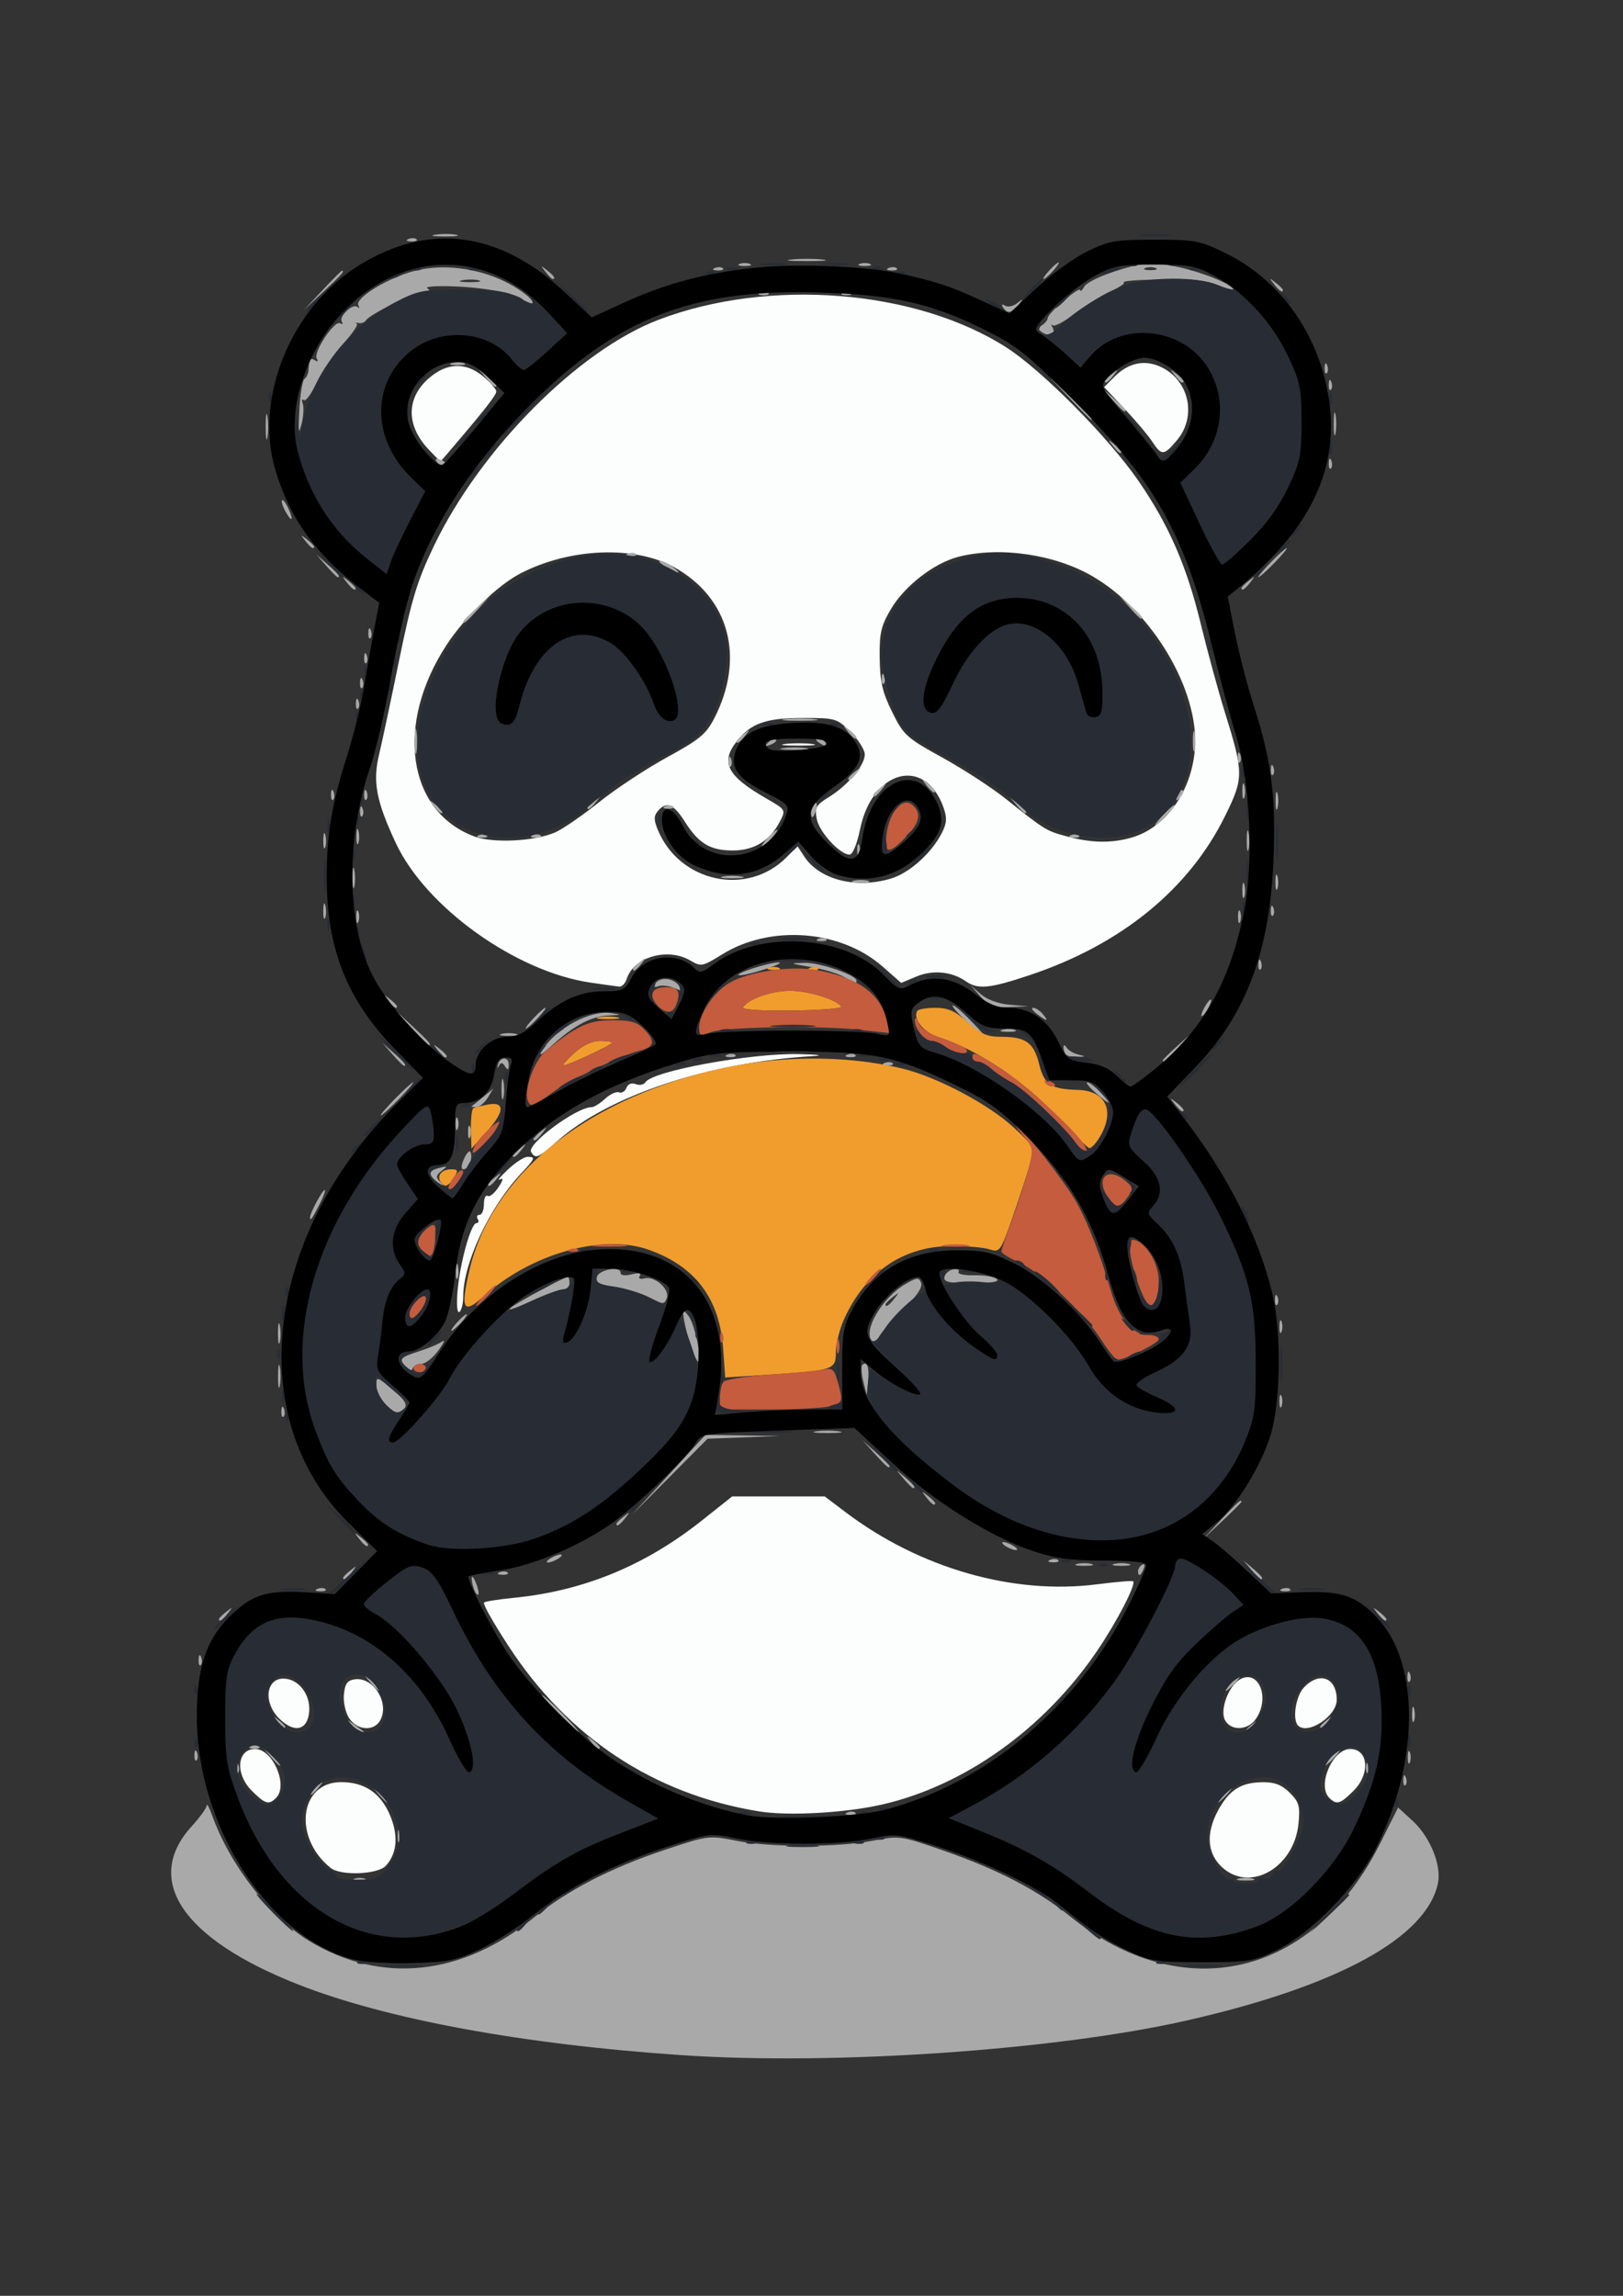 <svg id="panda-breakfast"
				viewBox="0 0 210 297">
	<rect x="0" y="0" width="210" height="297" fill="#333333" stroke="none"/>
	<g>
		<g transform="translate(43.089,-33.262)"
		   id="g2634">
			<path id="path2648"
				  d="m 115.151,274.923 c -2.022,-1.757 -2.265,-4.39 -0.679,-7.365 1.468,-2.754 3.011,-3.73 5.914,-3.742 1.477,-0.006 2.41,0.369 3.412,1.371 1.196,1.196 1.346,1.722 1.131,3.96 -0.541,5.635 -6.137,8.94 -9.779,5.776 z M -0.309,274.906 C -5.22,270.979 -4.346,263.808 1.045,263.808 c 2.979,0 5.035,1.353 6.259,4.121 1.187,2.684 1.025,5.052 -0.458,6.691 -1.038,1.146 -5.839,1.338 -7.155,0.286 z M 55.145,267.597 C 41.524,265.39 30.379,258.025 22.659,246.132 c -1.961,-3.022 -3.136,-5.095 -3.136,-5.535 0,-0.137 1.748,-0.422 3.884,-0.633 9.024,-0.893 16.98,-4.168 24.346,-10.022 l 3.893,-3.094 h 5.986 5.986 l 2.746,2.073 c 9.554,7.213 21.648,10.68 32.449,9.301 2.494,-0.318 4.617,-0.497 4.717,-0.397 0.395,0.395 -2.075,5.177 -4.604,8.916 -6.867,10.152 -17.233,17.557 -27.978,19.988 -4.751,1.075 -12.049,1.475 -15.802,0.867 z m -65.66,-2.676 c -2.186,-2.186 -1.924,-5.398 0.441,-5.398 2.294,0 4.313,4.715 2.708,6.321 -0.947,0.947 -1.416,0.809 -3.148,-0.923 z m 139.42,0.923 c -1.606,-1.606 0.414,-6.321 2.708,-6.321 2.365,0 2.627,3.212 0.441,5.398 -1.732,1.732 -2.201,1.87 -3.148,0.923 z M -6.98,255.566 c -2.05,-2.05 -1.713,-5.149 0.561,-5.149 1.934,0 3.525,2.041 3.336,4.279 -0.206,2.439 -1.94,2.827 -3.897,0.87 z m 9.07,-0.022 c -0.478,-0.73 -0.778,-2.083 -0.682,-3.08 0.134,-1.394 0.441,-1.817 1.42,-1.956 2.385,-0.338 4.496,3.039 3.298,5.277 -0.799,1.492 -2.986,1.362 -4.036,-0.241 z m 113.323,0.242 c -0.695,-1.299 0.461,-4.442 1.938,-5.269 2.439,-1.365 3.944,2.422 2.042,5.137 -1.042,1.487 -3.216,1.559 -3.981,0.131 z m 9.457,0.702 c -0.764,-0.764 -0.312,-3.774 0.735,-4.899 2.009,-2.157 4.264,-1.324 4.264,1.574 0,2.105 -3.735,4.588 -5,3.324 z M 16.122,200.206 c 0.323,-3.658 1.736,-8.713 2.435,-8.713 0.272,0 0.345,-0.241 0.163,-0.536 -0.182,-0.295 -0.076,-0.536 0.236,-0.536 0.312,0 0.567,-0.617 0.567,-1.371 0,-0.754 0.215,-1.238 0.477,-1.076 0.262,0.162 0.89,-0.335 1.395,-1.106 0.628,-0.958 0.688,-1.281 0.193,-1.021 -0.399,0.209 0.062,-0.364 1.024,-1.273 0.962,-0.909 2.107,-1.653 2.544,-1.653 1.097,0 1.028,0.172 -0.875,2.21 -4.035,4.32 -7.422,11.537 -7.432,15.837 -0.002,0.94 -0.228,1.848 -0.502,2.017 -0.296,0.183 -0.387,-0.944 -0.225,-2.781 z m 9.511,-17.9 c -0.621,-1.005 5.845,-5.811 7.818,-5.811 0.319,0 1.103,-0.488 1.743,-1.084 0.64,-0.596 1.454,-0.973 1.808,-0.837 0.354,0.136 0.787,-0.124 0.961,-0.578 0.195,-0.509 0.658,-0.694 1.207,-0.484 0.49,0.188 1.052,0.079 1.25,-0.241 0.897,-1.451 13.536,-3.774 19.813,-3.642 2.557,0.054 3.379,0.166 1.875,0.256 -13.539,0.81 -26.458,5.107 -33.109,11.014 -2.456,2.181 -2.799,2.324 -3.366,1.407 z m 7.671,-21.929 C 23.65,158.964 12.025,150.639 8.141,142.356 5.607,136.953 5.117,134.414 5.942,130.963 c 0.387,-1.62 1.566,-7.164 2.62,-12.32 1.601,-7.833 2.338,-10.255 4.481,-14.731 6.019,-12.568 18.696,-25.33 29.096,-29.29 14.272,-5.434 33.281,-3.916 44.993,3.593 4.606,2.953 13.159,11.582 17.028,17.179 3.956,5.723 6.271,11.01 8.096,18.491 0.89,3.648 2.294,8.803 3.12,11.454 2.47,7.925 2.473,8.556 0.073,13.436 -4.675,9.508 -13.434,16.659 -25.258,20.62 -5.221,1.749 -6.738,1.901 -8.278,0.83 -1.85,-1.287 -4.282,-1.529 -6.414,-0.638 l -1.986,0.83 -2.397,-2.11 c -5.419,-4.77 -14.519,-5.461 -20.772,-1.578 -2.543,1.579 -2.72,1.613 -4.1,0.798 -2.945,-1.74 -7.341,-0.473 -8.245,2.376 -0.185,0.582 -0.621,1.028 -0.969,0.992 -0.348,-0.036 -2.025,-0.269 -3.726,-0.518 z m 38.881,-13.457 c 2.365,-0.708 5.22,-3.248 6.556,-5.832 0.676,-1.308 0.731,-1.985 0.266,-3.316 -2.34,-6.714 -9.213,-4.971 -10.806,2.74 -0.409,1.981 -0.959,3.308 -1.371,3.308 -1.239,0 -3.914,-2.91 -4.24,-4.611 -0.282,-1.478 -0.104,-1.798 1.586,-2.842 2.438,-1.507 4.628,-4.108 4.628,-5.497 0,-0.596 -0.82,-1.903 -1.821,-2.905 -1.773,-1.773 -1.936,-1.821 -6.187,-1.821 -4.789,0 -6.718,0.678 -8.55,3.008 -2.162,2.749 -1.267,4.483 3.827,7.41 2.521,1.449 2.531,1.465 1.752,2.971 -1.296,2.505 -3.327,3.752 -6.114,3.752 -2.924,0 -4.412,-0.906 -6.236,-3.796 -1.409,-2.232 -2.374,-2.593 -3.452,-1.294 -0.532,0.641 -0.53,1.132 0.009,2.432 2.816,6.798 11.588,8.656 16.664,3.528 l 1.407,-1.421 0.876,1.336 c 1.968,3.003 6.689,4.203 11.209,2.849 z M 58.493,129.505 c 0.957,-0.119 2.524,-0.119 3.482,0 0.957,0.119 0.174,0.216 -1.741,0.216 -1.915,0 -2.698,-0.097 -1.741,-0.216 z m -29.769,11.45 c 0.979,-0.423 3.539,-2.182 5.688,-3.907 2.149,-1.726 6.113,-4.343 8.809,-5.816 4.23,-2.311 5.07,-3.008 6.132,-5.089 3.976,-7.791 1.945,-15.483 -5.141,-19.464 -5.097,-2.863 -13.446,-2.56 -19.879,0.721 -2.972,1.516 -7.22,5.606 -9.619,9.263 -6.745,10.277 -5.121,21.563 3.57,24.807 2.417,0.902 7.773,0.638 10.441,-0.516 z m 74.512,0.69 c 4.46,-1.239 7.847,-5.929 8.282,-11.469 0.596,-7.587 -5.523,-17.897 -13.286,-22.387 -4.893,-2.83 -11.939,-3.853 -17.272,-2.506 -3.163,0.798 -7.002,3.765 -8.774,6.779 -1.291,2.197 -1.499,3.107 -1.454,6.359 0.043,3.048 0.362,4.419 1.621,6.964 1.48,2.991 1.844,3.321 6.489,5.88 2.707,1.491 6.412,3.902 8.234,5.357 5.035,4.021 5.203,4.124 7.883,4.845 3.136,0.845 5.678,0.899 8.275,0.178 z M 12.414,91.452 c -2.962,-3.091 -2.978,-6.655 -0.042,-9.233 2.359,-2.071 4.819,-2.148 7.109,-0.221 0.906,0.763 1.648,1.622 1.648,1.909 0,0.464 -1.486,2.361 -5.893,7.523 l -1.34,1.569 -1.483,-1.548 z m 93.582,-1.065 c -0.53,-0.81 -2.148,-2.726 -3.595,-4.258 l -2.632,-2.785 1.345,-1.345 c 1.737,-1.737 3.729,-2.214 5.751,-1.377 3.839,1.59 5.012,6.407 2.334,9.589 -1.699,2.019 -1.987,2.035 -3.203,0.175 z"
				  style="fill:#fcfdfd;" />
			<path id="path2644"
				  d="M 45.235,299.137 C 24.595,297.746 6.896,294.484 -4.581,289.956 c -14.955,-5.901 -20.041,-13.519 -13.67,-20.475 1.037,-1.132 1.896,-2.329 1.909,-2.661 0.013,-0.331 0.334,0.266 0.713,1.327 2.269,6.347 7.58,13.206 12.553,16.211 9.358,5.654 19.773,4.544 29.168,-3.108 4.209,-3.428 9.831,-6.337 16.672,-8.623 5.771,-1.929 5.869,-1.942 9.374,-1.243 4.439,0.886 13.162,0.885 17.737,-0.002 3.425,-0.664 3.574,-0.643 9.106,1.28 7.005,2.435 12.171,5.114 16.334,8.47 14.684,11.837 31.485,7.911 40.164,-9.386 l 2.333,-4.65 1.863,1.704 c 2.272,2.078 3.773,5.756 3.294,8.073 -1.454,7.036 -12.9,13.305 -32.415,17.753 -16.903,3.853 -45.633,5.837 -65.319,4.511 z M 2.784,276.309 c 0.368,-0.149 0.971,-0.149 1.339,0 0.368,0.149 0.067,0.27 -0.67,0.27 -0.737,0 -1.038,-0.121 -0.67,-0.27 z m 114.364,-0.014 c 0.516,-0.135 1.359,-0.135 1.875,0 0.516,0.135 0.094,0.245 -0.937,0.245 -1.031,0 -1.453,-0.11 -0.937,-0.245 z M 8.359,270.772 c 0,-0.737 0.122,-1.038 0.27,-0.67 0.149,0.368 0.149,0.971 0,1.339 -0.149,0.368 -0.27,0.067 -0.27,-0.67 z m 58.202,-3.044 c 0.387,-0.155 0.849,-0.136 1.027,0.042 0.178,0.178 -0.138,0.305 -0.703,0.281 -0.624,-0.026 -0.751,-0.153 -0.324,-0.324 z M 5.813,265.281 4.793,264.076 l 1.205,1.02 c 1.133,0.959 1.449,1.39 1.02,1.39 -0.102,0 -0.644,-0.542 -1.205,-1.205 z m 109.326,0.134 c 0.533,-0.589 1.09,-1.071 1.237,-1.071 0.147,0 -0.168,0.482 -0.702,1.071 -0.533,0.589 -1.09,1.071 -1.237,1.071 -0.147,0 0.168,-0.482 0.702,-1.071 z M -2.974,265.213 c 0,-0.111 0.422,-0.533 0.937,-0.937 0.85,-0.666 0.869,-0.647 0.202,0.202 -0.7,0.892 -1.14,1.176 -1.14,0.735 z m 141.457,-1.717 c 0.026,-0.624 0.153,-0.751 0.324,-0.324 0.155,0.387 0.136,0.849 -0.042,1.027 -0.178,0.178 -0.305,-0.138 -0.281,-0.703 z m -151.057,-1.607 c 0.026,-0.624 0.153,-0.751 0.324,-0.324 0.155,0.387 0.136,0.849 -0.042,1.027 -0.178,0.178 -0.305,-0.138 -0.281,-0.703 z m 146.236,0 c 0.026,-0.624 0.153,-0.751 0.324,-0.324 0.155,0.387 0.136,0.849 -0.042,1.027 -0.178,0.178 -0.305,-0.138 -0.281,-0.703 z m -141.776,-1.428 -1.02,-1.205 1.205,1.02 c 1.133,0.959 1.449,1.39 1.02,1.39 -0.102,0 -0.644,-0.542 -1.205,-1.205 z M 129.066,260.594 c 0.533,-0.589 1.09,-1.071 1.237,-1.071 0.147,0 -0.168,0.482 -0.702,1.071 -0.533,0.589 -1.09,1.071 -1.237,1.071 -0.147,0 0.168,-0.482 0.702,-1.071 z m 9.994,0 c 0,-0.737 0.121,-1.038 0.27,-0.67 0.149,0.368 0.149,0.971 0,1.339 -0.149,0.368 -0.27,0.067 -0.27,-0.67 z m -156.991,-0.312 c 0.026,-0.624 0.153,-0.751 0.324,-0.324 0.155,0.387 0.136,0.849 -0.042,1.027 -0.178,0.178 -0.305,-0.138 -0.281,-0.703 z m 7.357,-1.125 c 0.387,-0.155 0.849,-0.136 1.027,0.042 0.178,0.178 -0.138,0.305 -0.703,0.281 -0.624,-0.026 -0.751,-0.153 -0.324,-0.324 z m 43.956,-0.571 c -0.666,-0.85 -0.647,-0.869 0.202,-0.202 0.516,0.404 0.937,0.826 0.937,0.937 0,0.441 -0.44,0.157 -1.14,-0.735 z M 2.314,256.442 c -0.68,-0.867 -0.655,-0.878 0.336,-0.152 0.589,0.432 1.172,0.854 1.295,0.937 0.123,0.083 -0.029,0.152 -0.336,0.152 -0.308,0 -0.89,-0.422 -1.295,-0.937 z m 26.851,-1.473 c -1.301,-1.326 -2.245,-2.41 -2.098,-2.41 0.147,0 1.332,1.085 2.634,2.41 1.301,1.326 2.245,2.41 2.098,2.41 -0.147,0 -1.332,-1.085 -2.634,-2.41 z m 88.92,2.208 c 0,-0.111 0.422,-0.533 0.937,-0.937 0.85,-0.666 0.869,-0.647 0.202,0.202 -0.7,0.892 -1.14,1.176 -1.14,0.735 z M -7.328,255.907 c -0.666,-0.85 -0.647,-0.869 0.202,-0.202 0.516,0.404 0.937,0.826 0.937,0.937 0,0.441 -0.44,0.157 -1.14,-0.735 z m 135.055,0.735 c 0,-0.111 0.422,-0.533 0.937,-0.937 0.85,-0.666 0.869,-0.647 0.202,0.202 -0.7,0.892 -1.14,1.176 -1.14,0.735 z m 11.889,-1.673 c 0.01,-0.884 0.131,-1.181 0.267,-0.659 0.136,0.521 0.127,1.244 -0.02,1.607 -0.147,0.363 -0.258,-0.064 -0.247,-0.948 z m -134.874,-4.151 -1.02,-1.205 1.205,1.02 c 1.133,0.959 1.449,1.39 1.02,1.39 -0.102,0 -0.644,-0.542 -1.205,-1.205 z m 111.469,0.134 c 0.533,-0.589 1.09,-1.071 1.237,-1.071 0.147,0 -0.168,0.482 -0.702,1.071 -0.533,0.589 -1.09,1.071 -1.237,1.071 -0.147,0 0.168,-0.482 0.702,-1.071 z m 22.808,-0.848 c 0.026,-0.624 0.153,-0.751 0.324,-0.324 0.155,0.387 0.136,0.849 -0.042,1.027 -0.178,0.178 -0.305,-0.138 -0.281,-0.703 z m -156.413,-2.143 c 0.026,-0.624 0.153,-0.751 0.324,-0.324 0.155,0.387 0.136,0.849 -0.042,1.027 -0.178,0.178 -0.305,-0.138 -0.281,-0.703 z m 2.636,-5.246 c 0,-0.111 0.422,-0.533 0.937,-0.937 0.85,-0.666 0.869,-0.647 0.202,0.202 -0.7,0.892 -1.14,1.176 -1.14,0.735 z m 149.917,-0.735 c -0.666,-0.85 -0.647,-0.869 0.202,-0.202 0.516,0.404 0.937,0.826 0.937,0.937 0,0.441 -0.44,0.157 -1.14,-0.735 z M 18.25,238.879 c -0.184,-0.479 -0.319,-1.152 -0.3,-1.496 0.019,-0.344 0.265,-0.048 0.547,0.657 0.282,0.706 0.417,1.379 0.3,1.496 -0.117,0.117 -0.363,-0.179 -0.547,-0.657 z m -20.254,-0.077 c 0.387,-0.155 0.849,-0.136 1.027,0.042 0.178,0.178 -0.138,0.305 -0.703,0.281 -0.624,-0.026 -0.751,-0.153 -0.324,-0.324 z m 124.809,0 c 0.387,-0.155 0.849,-0.136 1.027,0.042 0.178,0.178 -0.138,0.305 -0.703,0.281 -0.624,-0.026 -0.751,-0.153 -0.324,-0.324 z M 1.311,237.358 c 0,-0.111 0.422,-0.533 0.937,-0.937 0.85,-0.666 0.869,-0.647 0.202,0.202 -0.7,0.892 -1.14,1.176 -1.14,0.735 z m 117.527,-1.003 -1.02,-1.205 1.205,1.02 c 1.133,0.959 1.449,1.39 1.02,1.39 -0.102,0 -0.644,-0.542 -1.205,-1.205 z m -97.272,0.304 c 0.387,-0.155 0.849,-0.136 1.027,0.042 0.178,0.178 -0.138,0.305 -0.703,0.281 -0.624,-0.026 -0.751,-0.153 -0.324,-0.324 z m 82.592,-0.138 c 0,-0.277 0.238,-0.651 0.53,-0.831 0.304,-0.188 0.393,0.027 0.211,0.504 -0.356,0.928 -0.74,1.098 -0.74,0.327 z m -7.901,-0.937 c 0.516,-0.135 1.359,-0.135 1.875,0 0.516,0.135 0.094,0.245 -0.937,0.245 -1.031,0 -1.453,-0.11 -0.937,-0.245 z m 4.821,0 c 0.516,-0.135 1.359,-0.135 1.875,0 0.516,0.135 0.094,0.245 -0.937,0.245 -1.031,0 -1.453,-0.11 -0.937,-0.245 z m -72.984,-0.702 c 0.442,-0.286 1.045,-0.519 1.339,-0.519 0.295,0 0.174,0.234 -0.268,0.519 -0.442,0.286 -1.045,0.519 -1.339,0.519 -0.295,0 -0.174,-0.234 0.268,-0.519 z m 64.715,0.17 c 0.387,-0.155 0.849,-0.136 1.027,0.042 0.178,0.178 -0.138,0.305 -0.703,0.281 -0.624,-0.026 -0.751,-0.153 -0.324,-0.324 z m -5.792,-1.777 c -0.442,-0.286 -0.562,-0.519 -0.268,-0.519 0.295,0 0.897,0.234 1.339,0.519 0.442,0.286 0.562,0.519 0.268,0.519 -0.295,0 -0.897,-0.234 -1.339,-0.519 z M 3.385,232.337 c -0.666,-0.85 -0.647,-0.869 0.202,-0.202 0.516,0.404 0.937,0.826 0.937,0.937 0,0.441 -0.44,0.157 -1.14,-0.735 z m 111.464,-2.41 c 2.22,-2.365 2.701,-2.79 2.701,-2.388 0,0.086 -1.145,1.231 -2.544,2.544 l -2.544,2.388 z m -78.184,0.467 c 0,-0.111 0.422,-0.533 0.937,-0.937 0.85,-0.666 0.869,-0.647 0.202,0.202 -0.7,0.892 -1.14,1.176 -1.14,0.735 z m 6.755,-6.322 4.762,-5.185 4.821,0.072 4.821,0.072 -4.68,0.178 -4.68,0.178 -4.903,4.934 -4.903,4.934 z m 33.351,2.908 c -0.666,-0.85 -0.647,-0.869 0.202,-0.202 0.516,0.404 0.937,0.826 0.937,0.937 0,0.441 -0.44,0.157 -1.14,-0.735 z m -2.929,-2.41 -1.02,-1.205 1.205,1.02 c 1.133,0.959 1.449,1.39 1.02,1.39 -0.102,0 -0.644,-0.542 -1.205,-1.205 z m -3.732,-3.214 -1.573,-1.741 1.741,1.573 c 0.957,0.865 1.741,1.649 1.741,1.741 0,0.414 -0.442,0.05 -1.909,-1.573 z m -7.599,-2.928 c 0.81,-0.123 2.136,-0.123 2.946,0 0.81,0.123 0.147,0.223 -1.473,0.223 -1.62,0 -2.283,-0.1 -1.473,-0.223 z m -69.192,-2.607 c 0.026,-0.624 0.153,-0.751 0.324,-0.324 0.155,0.387 0.136,0.849 -0.042,1.027 -0.178,0.178 -0.305,-0.138 -0.281,-0.703 z m 13.443,-0.927 c -0.641,-0.682 -1.165,-1.78 -1.165,-2.441 0,-1.148 0.092,-1.124 2.102,0.564 1.563,1.312 1.958,1.938 1.541,2.441 -0.78,0.94 -1.144,0.857 -2.479,-0.564 z m 115.694,-0.367 c 0,-0.737 0.122,-1.038 0.27,-0.67 0.149,0.368 0.149,0.971 0,1.339 -0.149,0.368 -0.27,0.067 -0.27,-0.67 z M -7.114,211.313 c 0,-1.326 0.104,-1.868 0.232,-1.205 0.128,0.663 0.128,1.748 0,2.41 -0.128,0.663 -0.232,0.12 -0.232,-1.205 z m 75.722,0.631 c -0.243,-0.979 -0.298,-1.923 -0.123,-2.098 0.605,-0.605 0.929,0.298 0.747,2.085 l -0.183,1.792 z M 9.473,210.154 c -1.033,-1.033 -0.826,-1.297 1.614,-2.066 1.252,-0.395 2.624,-0.976 3.049,-1.291 0.425,-0.315 0.198,0.21 -0.502,1.168 -0.701,0.958 -1.691,1.741 -2.2,1.741 -0.509,0 -1.009,0.25 -1.111,0.556 -0.118,0.355 -0.425,0.316 -0.848,-0.107 z m 36.915,-2.489 c -0.383,-1.087 -0.813,-2.7 -0.956,-3.584 -0.243,-1.51 -0.21,-1.546 0.554,-0.597 0.766,0.952 1.766,5.491 1.31,5.947 -0.116,0.116 -0.525,-0.678 -0.908,-1.766 z m -53.512,-1.977 c 0.006,-1.178 0.116,-1.597 0.244,-0.931 0.128,0.666 0.123,1.631 -0.011,2.143 -0.134,0.512 -0.239,-0.033 -0.233,-1.211 z m 76.865,1.025 c -1.244,-1.244 1.349,-5.627 4.349,-7.352 1.503,-0.864 1.722,-0.879 2.009,-0.131 0.212,0.553 -0.564,1.704 -2.281,3.381 -1.431,1.398 -2.844,2.983 -3.14,3.523 -0.295,0.539 -0.717,0.801 -0.937,0.58 z m 2.882,-5.445 c 0.666,-0.85 0.647,-0.869 -0.202,-0.202 -0.516,0.404 -0.937,0.826 -0.937,0.937 0,0.441 0.44,0.157 1.14,-0.735 z m 49.833,3.616 c 0,-0.737 0.122,-1.038 0.27,-0.67 0.149,0.368 0.149,0.971 0,1.339 -0.149,0.368 -0.27,0.067 -0.27,-0.67 z M 16.042,204.349 c 0.533,-0.589 1.09,-1.071 1.237,-1.071 0.147,0 -0.168,0.482 -0.702,1.071 -0.533,0.589 -1.09,1.071 -1.237,1.071 -0.147,0 0.168,-0.482 0.702,-1.071 z m 6.964,-1.915 c 0.973,-0.772 6.932,-3.978 7.395,-3.978 0.107,0 0.194,0.362 0.194,0.803 0,0.442 -0.382,0.804 -0.848,0.804 -0.466,2.3e-4 -2.415,0.725 -4.33,1.61 -1.915,0.885 -3,1.227 -2.41,0.76 z m 17.945,-1.323 c -1.031,-0.551 -3.031,-1.165 -4.445,-1.364 -1.965,-0.278 -2.531,-0.567 -2.406,-1.228 0.183,-0.965 3.101,-1.551 3.101,-0.623 0,0.361 0.537,0.447 1.419,0.225 0.934,-0.234 1.3,-0.163 1.071,0.208 -0.212,0.343 0.032,0.464 0.62,0.31 1.33,-0.348 3.322,1.445 2.869,2.583 -0.327,0.819 -0.504,0.811 -2.23,-0.111 z m 80.927,0.247 c 0.026,-0.624 0.153,-0.751 0.324,-0.324 0.155,0.387 0.136,0.849 -0.042,1.027 -0.178,0.178 -0.305,-0.138 -0.281,-0.703 z m -42.769,-2.895 c 0.084,-0.439 0.601,-0.884 1.148,-0.989 0.547,-0.105 0.854,0.035 0.683,0.313 -0.178,0.289 0.699,0.482 2.052,0.453 1.3,-0.028 2.605,0.19 2.9,0.485 0.357,0.357 -0.709,0.536 -3.2,0.536 -3.02,0 -3.707,-0.153 -3.583,-0.797 z m -63.23,-0.81 c 0.011,-0.884 0.131,-1.181 0.267,-0.659 0.136,0.521 0.127,1.244 -0.02,1.607 -0.147,0.363 -0.258,-0.064 -0.247,-0.948 z m -18.853,-6.901 c 0,-0.575 1.594,-3.544 1.902,-3.544 0.147,0 -0.131,0.783 -0.618,1.741 -0.994,1.955 -1.285,2.363 -1.285,1.804 z m 16.177,-4.723 c -0.933,-0.933 -0.797,-1.336 0.562,-1.679 1.082,-0.273 1.112,-0.234 0.286,0.385 -0.699,0.524 -0.77,0.837 -0.295,1.313 0.343,0.343 0.504,0.624 0.356,0.624 -0.147,0 -0.557,-0.289 -0.911,-0.643 z m 6.856,0.441 c 0,-0.111 0.422,-0.533 0.937,-0.937 0.85,-0.666 0.869,-0.647 0.202,0.202 -0.7,0.892 -1.14,1.176 -1.14,0.735 z m -3.089,-3.34 c 0.351,-0.77 0.73,-1.124 0.843,-0.786 0.285,0.854 -0.288,2.186 -0.939,2.186 -0.34,0 -0.303,-0.521 0.097,-1.4 z m 6.303,-0.409 c 0,-0.111 0.422,-0.533 0.937,-0.937 0.85,-0.666 0.869,-0.647 0.202,0.202 -0.7,0.892 -1.14,1.176 -1.14,0.735 z m -5.808,-3.012 c 0,-0.737 0.122,-1.038 0.27,-0.67 0.149,0.368 0.149,0.971 0,1.339 -0.149,0.368 -0.27,0.067 -0.27,-0.67 z m 8.486,0.869 c 0,-0.111 0.422,-0.533 0.937,-0.937 0.85,-0.666 0.869,-0.647 0.202,0.202 -0.7,0.892 -1.14,1.176 -1.14,0.735 z M 15.858,178.637 c 0,-0.737 0.122,-1.038 0.27,-0.67 0.149,0.368 0.149,0.971 0,1.339 -0.149,0.368 -0.27,0.067 -0.27,-0.67 z m -7.852,-3.214 c 1.151,-1.178 2.213,-2.143 2.36,-2.143 0.147,0 -0.674,0.964 -1.824,2.143 -1.151,1.178 -2.213,2.143 -2.36,2.143 -0.147,0 0.674,-0.964 1.824,-2.143 z M 108.911,176.093 c -0.666,-0.85 -0.647,-0.869 0.202,-0.202 0.892,0.7 1.176,1.14 0.735,1.14 -0.111,0 -0.533,-0.422 -0.937,-0.937 z m -90.95,0.262 c 0.123,-0.077 0.8,-0.619 1.504,-1.205 l 1.281,-1.066 -0.74,1.205 c -0.407,0.663 -1.084,1.205 -1.504,1.205 -0.42,0 -0.663,-0.063 -0.541,-0.14 z m 3.84,-2.271 c 0.006,-1.178 0.116,-1.597 0.244,-0.931 0.128,0.666 0.123,1.631 -0.011,2.143 -0.134,0.512 -0.239,-0.033 -0.233,-1.211 z m 76.836,0.519 c -0.827,-0.727 -1.29,-1.322 -1.031,-1.322 0.26,0 1.038,0.603 1.73,1.339 1.601,1.704 1.247,1.696 -0.699,-0.016 z m -77.3,-3.552 c 0.21,-1.072 1.4,-1.151 1.391,-0.091 -0.006,0.759 -0.113,0.816 -0.471,0.252 -0.325,-0.513 -0.55,-0.549 -0.755,-0.12 -0.199,0.416 -0.252,0.403 -0.165,-0.04 z m -13.64,-1.386 -1.299,-1.473 1.473,1.299 c 1.377,1.214 1.719,1.648 1.299,1.648 -0.096,0 -0.759,-0.663 -1.473,-1.473 z m 63.684,1.107 c 0.387,-0.155 0.849,-0.136 1.027,0.042 0.178,0.178 -0.138,0.305 -0.703,0.281 -0.624,-0.026 -0.751,-0.153 -0.324,-0.324 z m 35.99,-0.337 c 0,-0.092 0.783,-0.876 1.741,-1.741 l 1.741,-1.573 -1.573,1.741 c -1.467,1.623 -1.909,1.987 -1.909,1.573 z m -93.809,-1.305 c -0.666,-0.85 -0.647,-0.869 0.202,-0.202 0.516,0.404 0.937,0.826 0.937,0.937 0,0.441 -0.44,0.157 -1.14,-0.735 z m 13.627,-0.161 c 1.774,-2.732 6.118,-5.04 8.747,-4.648 1.475,0.22 1.466,0.232 -0.237,0.309 -2.244,0.102 -4.407,1.222 -7.195,3.726 -1.728,1.552 -2.011,1.684 -1.316,0.612 z m 23.837,0.732 c 0.387,-0.155 0.849,-0.136 1.027,0.042 0.178,0.178 -0.138,0.305 -0.703,0.281 -0.624,-0.026 -0.751,-0.153 -0.324,-0.324 z m 15.534,0 c 0.387,-0.155 0.849,-0.136 1.027,0.042 0.178,0.178 -0.138,0.305 -0.703,0.281 -0.624,-0.026 -0.751,-0.153 -0.324,-0.324 z m 28.312,0.008 c -0.196,-0.196 -0.353,-0.618 -0.349,-0.937 0.006,-0.393 0.135,-0.384 0.402,0.027 0.216,0.334 0.876,0.728 1.465,0.875 1.036,0.259 1.035,0.27 -0.045,0.33 -0.614,0.034 -1.277,-0.099 -1.473,-0.295 z m -37.438,-0.571 c 1.26,-0.113 3.188,-0.112 4.285,0.004 1.097,0.115 0.066,0.208 -2.291,0.206 -2.357,-0.002 -3.254,-0.096 -1.995,-0.209 z M 10.124,166.183 8.007,163.906 10.283,166.023 c 2.117,1.969 2.523,2.436 2.117,2.436 -0.088,0 -1.112,-1.024 -2.277,-2.277 z m 11.676,0.836 c 0.516,-0.135 1.359,-0.135 1.875,0 0.516,0.135 0.094,0.245 -0.937,0.245 -1.031,0 -1.453,-0.11 -0.937,-0.245 z m 60.219,-1.567 c -1.128,-1.049 -1.956,-2.002 -1.84,-2.118 0.116,-0.116 1.149,0.748 2.294,1.921 2.581,2.643 2.306,2.762 -0.454,0.197 z m 4.606,1.029 c 0.521,-0.136 1.244,-0.127 1.607,0.02 0.363,0.147 -0.064,0.258 -0.948,0.247 -0.884,-0.01 -1.181,-0.131 -0.659,-0.267 z m -60.674,-1.504 c 0.692,-0.737 1.379,-1.339 1.526,-1.339 0.147,0 -0.298,0.603 -0.99,1.339 -0.692,0.737 -1.379,1.339 -1.526,1.339 -0.147,0 0.298,-0.603 0.99,-1.339 z m 65.114,-0.553 c -0.572,-0.433 -0.782,-0.786 -0.467,-0.786 0.315,0 0.873,0.362 1.239,0.803 0.834,1.005 0.572,0.999 -0.772,-0.016 z m 21.663,-0.786 c 0.315,-0.589 0.694,-1.071 0.841,-1.071 0.147,0 0.01,0.482 -0.306,1.071 -0.315,0.589 -0.694,1.071 -0.841,1.071 -0.147,0 -0.01,-0.482 0.306,-1.071 z M 7.135,162.701 c -0.666,-0.85 -0.647,-0.869 0.202,-0.202 0.516,0.404 0.937,0.826 0.937,0.937 0,0.441 -0.44,0.157 -1.14,-0.735 z m 76.627,-0.536 -1.299,-1.473 1.339,1.17 c 0.819,0.715 2.275,1.251 3.75,1.379 l 2.41,0.21 -2.451,0.093 c -2.065,0.079 -2.656,-0.138 -3.75,-1.379 z m -39.866,-1.169 c -0.589,-0.233 -1.412,-0.296 -1.829,-0.139 -0.481,0.181 -0.616,0.056 -0.37,-0.342 0.543,-0.879 2.208,-0.781 3.002,0.177 0.742,0.894 0.714,0.905 -0.803,0.304 z m 22.129,-1.397 c -0.792,-0.43 -2.72,-0.995 -4.285,-1.255 -2.718,-0.452 -2.75,-0.476 -0.703,-0.524 1.942,-0.046 6.696,1.594 6.696,2.31 0,0.388 -0.035,0.377 -1.707,-0.531 z m -13.558,-0.248 c 0.292,-0.472 5.033,-1.84 5.334,-1.539 0.118,0.118 -1.087,0.6 -2.679,1.071 -1.592,0.471 -2.786,0.681 -2.655,0.468 z m -13.66,-0.737 c 0,-0.111 0.422,-0.533 0.937,-0.937 0.85,-0.666 0.869,-0.647 0.202,0.202 -0.7,0.892 -1.14,1.176 -1.14,0.735 z m 80.927,-0.646 c 0.026,-0.624 0.153,-0.751 0.324,-0.324 0.155,0.387 0.136,0.849 -0.042,1.027 -0.178,0.178 -0.305,-0.138 -0.281,-0.703 z M 62.812,154.702 c 0.387,-0.155 0.849,-0.136 1.027,0.042 0.178,0.178 -0.138,0.305 -0.703,0.281 -0.624,-0.026 -0.751,-0.153 -0.324,-0.324 z M 3.002,151.854 c 0,-0.737 0.122,-1.038 0.27,-0.67 0.149,0.368 0.149,0.971 0,1.339 -0.149,0.368 -0.27,0.067 -0.27,-0.67 z m 114.096,0 c 0,-0.737 0.122,-1.038 0.27,-0.67 0.149,0.368 0.149,0.971 0,1.339 -0.149,0.368 -0.27,0.067 -0.27,-0.67 z M -1.263,151.05 c 0.011,-0.884 0.131,-1.181 0.267,-0.659 0.136,0.521 0.127,1.244 -0.02,1.607 -0.147,0.363 -0.258,-0.064 -0.247,-0.948 z m 122.604,-0.044 c 0.026,-0.624 0.153,-0.751 0.324,-0.324 0.155,0.387 0.136,0.849 -0.042,1.027 -0.178,0.178 -0.305,-0.138 -0.281,-0.703 z m -3.687,-2.634 c 0.01,-0.884 0.131,-1.181 0.267,-0.659 0.136,0.521 0.127,1.244 -0.02,1.607 -0.147,0.363 -0.258,-0.064 -0.247,-0.948 z M 2.517,146.765 c 0.006,-1.178 0.116,-1.597 0.244,-0.931 0.128,0.666 0.123,1.631 -0.011,2.143 -0.134,0.512 -0.239,-0.033 -0.233,-1.211 z m 119.422,0.536 c 0.01,-0.884 0.131,-1.181 0.267,-0.659 0.136,0.521 0.127,1.244 -0.02,1.607 -0.147,0.363 -0.258,-0.064 -0.247,-0.948 z m -54.608,-0.101 c 0.516,-0.135 1.359,-0.135 1.875,0 0.516,0.135 0.094,0.245 -0.937,0.245 -1.031,0 -1.453,-0.11 -0.937,-0.245 z M 50.458,146.655 c 0.663,-0.128 1.748,-0.128 2.41,0 0.663,0.128 0.121,0.232 -1.205,0.232 -1.326,0 -1.868,-0.104 -1.205,-0.232 z m 17.36,-3.372 c 0,-0.737 0.122,-1.038 0.27,-0.67 0.149,0.368 0.149,0.971 0,1.339 -0.149,0.368 -0.27,0.067 -0.27,-0.67 z m 50.403,-1.339 c 0.006,-1.178 0.116,-1.597 0.244,-0.931 0.128,0.666 0.123,1.631 -0.01,2.143 -0.134,0.512 -0.239,-0.033 -0.233,-1.212 z m -119.483,0 c 0.011,-0.884 0.131,-1.181 0.267,-0.659 0.136,0.521 0.127,1.244 -0.02,1.607 -0.147,0.363 -0.258,-0.064 -0.247,-0.948 z m 4.285,-0.536 c 0.011,-0.884 0.131,-1.181 0.267,-0.659 0.136,0.521 0.127,1.244 -0.02,1.607 -0.147,0.363 -0.258,-0.064 -0.247,-0.948 z m 53.194,0.268 c 0.533,-0.589 1.09,-1.071 1.237,-1.071 0.147,0 -0.168,0.482 -0.702,1.071 -0.533,0.589 -1.09,1.071 -1.237,1.071 -0.147,0 0.168,-0.482 0.702,-1.071 z m -37.329,-0.366 c 0.387,-0.155 0.849,-0.136 1.027,0.042 0.178,0.178 -0.138,0.305 -0.703,0.281 -0.624,-0.026 -0.751,-0.153 -0.324,-0.324 z m 6.964,0 c 0.387,-0.155 0.849,-0.136 1.027,0.042 0.178,0.178 -0.138,0.305 -0.703,0.281 -0.624,-0.026 -0.751,-0.153 -0.324,-0.324 z m 69.636,0 c 0.387,-0.155 0.849,-0.136 1.027,0.042 0.178,0.178 -0.138,0.305 -0.703,0.281 -0.624,-0.026 -0.751,-0.153 -0.324,-0.324 z m 11.885,-2.58 c 0.692,-0.737 1.379,-1.339 1.526,-1.339 0.147,0 -0.298,0.603 -0.99,1.339 -0.692,0.737 -1.379,1.339 -1.526,1.339 -0.147,0 0.298,-0.603 0.99,-1.339 z M 3.496,138.15 c 0.026,-0.624 0.153,-0.751 0.324,-0.324 0.155,0.387 0.136,0.849 -0.042,1.027 -0.178,0.178 -0.305,-0.138 -0.281,-0.703 z m 58.345,0.076 c 0,-0.425 0.219,-0.907 0.486,-1.072 0.267,-0.165 0.36,0.182 0.205,0.772 -0.327,1.251 -0.691,1.409 -0.691,0.3 z m -48.814,-0.701 c -0.666,-0.85 -0.647,-0.869 0.202,-0.202 0.516,0.404 0.937,0.826 0.937,0.937 0,0.441 -0.44,0.157 -1.14,-0.735 z m 75.278,-0.268 -1.02,-1.205 1.205,1.02 c 1.133,0.959 1.449,1.39 1.02,1.39 -0.102,0 -0.644,-0.542 -1.205,-1.205 z m 33.654,-0.402 c 0,-1.031 0.11,-1.453 0.245,-0.937 0.135,0.516 0.135,1.359 0,1.875 -0.135,0.516 -0.245,0.094 -0.245,-0.937 z m -89.044,0.869 c 0,-0.111 0.422,-0.533 0.937,-0.937 0.85,-0.666 0.869,-0.647 0.202,0.202 -0.7,0.892 -1.14,1.176 -1.14,0.735 z m 10.077,-0.164 c 0.387,-0.155 0.849,-0.136 1.027,0.042 0.178,0.178 -0.138,0.305 -0.703,0.281 -0.624,-0.026 -0.751,-0.153 -0.324,-0.324 z m -43.246,-1.553 c 0.026,-0.624 0.153,-0.751 0.324,-0.324 0.155,0.387 0.136,0.849 -0.042,1.027 -0.178,0.178 -0.305,-0.138 -0.281,-0.703 z m 4.285,0 c 0.026,-0.624 0.153,-0.751 0.324,-0.324 0.155,0.387 0.136,0.849 -0.042,1.027 -0.178,0.178 -0.305,-0.138 -0.281,-0.703 z m 105.25,0.155 c 0.201,-0.528 0.501,-0.826 0.666,-0.661 0.165,0.165 3.5e-4,0.597 -0.366,0.961 -0.529,0.525 -0.591,0.464 -0.3,-0.3 z m 8.373,-0.646 c 0.01,-0.884 0.131,-1.181 0.267,-0.659 0.136,0.521 0.127,1.244 -0.02,1.607 -0.147,0.363 -0.258,-0.064 -0.247,-0.948 z m -47.778,0.601 c 0,-0.111 0.422,-0.533 0.937,-0.937 0.85,-0.666 0.869,-0.647 0.202,0.202 -0.7,0.892 -1.14,1.176 -1.14,0.735 z m 6.895,-1.271 c -0.666,-0.85 -0.647,-0.869 0.202,-0.202 0.516,0.404 0.937,0.826 0.937,0.937 0,0.441 -0.44,0.157 -1.14,-0.735 z m -10.109,-0.872 c 0,-0.111 0.422,-0.533 0.937,-0.937 0.85,-0.666 0.869,-0.647 0.202,0.202 -0.7,0.892 -1.14,1.176 -1.14,0.735 z m 54.68,-1.182 c 0.026,-0.624 0.153,-0.751 0.324,-0.324 0.155,0.387 0.136,0.849 -0.042,1.027 -0.178,0.178 -0.305,-0.138 -0.281,-0.703 z m -70.172,-1.071 c 0.026,-0.624 0.153,-0.751 0.324,-0.324 0.155,0.387 0.136,0.849 -0.042,1.027 -0.178,0.178 -0.305,-0.138 -0.281,-0.703 z m 65.886,-0.536 c 0.026,-0.624 0.153,-0.751 0.324,-0.324 0.155,0.387 0.136,0.849 -0.042,1.027 -0.178,0.178 -0.305,-0.138 -0.281,-0.703 z m -106.486,-2.098 c 0.004,-1.473 0.108,-2.012 0.231,-1.198 0.123,0.814 0.12,2.019 -0.007,2.678 -0.127,0.659 -0.228,-0.008 -0.224,-1.48 z m 100.686,0 c 0.006,-1.178 0.116,-1.597 0.244,-0.931 0.128,0.666 0.123,1.631 -0.01,2.143 -0.134,0.512 -0.239,-0.033 -0.233,-1.211 z m -53.032,0.955 c 0.81,-0.123 2.136,-0.123 2.946,0 0.81,0.123 0.147,0.223 -1.473,0.223 -1.62,0 -2.283,-0.1 -1.473,-0.223 z m -1.884,-0.754 c 0.363,-0.366 0.796,-0.531 0.961,-0.366 0.165,0.165 -0.132,0.464 -0.661,0.666 -0.763,0.291 -0.825,0.229 -0.3,-0.3 z m 6.571,0.066 c -0.483,-0.312 -0.549,-0.523 -0.166,-0.527 0.351,-0.004 0.787,0.233 0.969,0.527 0.411,0.665 0.226,0.665 -0.803,0 z m -10.713,-0.202 c 0,-0.111 0.422,-0.533 0.937,-0.937 0.85,-0.666 0.869,-0.647 0.202,0.202 -0.7,0.892 -1.14,1.176 -1.14,0.735 z m 14.395,-1.271 c -0.666,-0.85 -0.647,-0.869 0.202,-0.202 0.516,0.404 0.937,0.826 0.937,0.937 0,0.441 -0.44,0.157 -1.14,-0.735 z m -8.112,-1.592 c 0.951,-0.118 2.638,-0.12 3.75,-0.004 1.111,0.116 0.333,0.213 -1.729,0.215 -2.062,0.002 -2.972,-0.092 -2.021,-0.211 z M 2.96,124.223 c 0.026,-0.624 0.153,-0.751 0.324,-0.324 0.155,0.387 0.136,0.849 -0.042,1.027 -0.178,0.178 -0.305,-0.138 -0.281,-0.703 z m 0.536,-2.678 c 0.026,-0.624 0.153,-0.751 0.324,-0.324 0.155,0.387 0.136,0.849 -0.042,1.027 -0.178,0.178 -0.305,-0.138 -0.281,-0.703 z m 67.493,-0.536 c 0.026,-0.624 0.153,-0.751 0.324,-0.324 0.155,0.387 0.136,0.849 -0.042,1.027 -0.178,0.178 -0.305,-0.138 -0.281,-0.703 z M 4.031,118.331 c 0.026,-0.624 0.153,-0.751 0.324,-0.324 0.155,0.387 0.136,0.849 -0.042,1.027 -0.178,0.178 -0.305,-0.138 -0.281,-0.703 z m 0.536,-3.214 c 0.026,-0.624 0.153,-0.751 0.324,-0.324 0.155,0.387 0.136,0.849 -0.042,1.027 -0.178,0.178 -0.305,-0.138 -0.281,-0.703 z m 12.278,-1.462 c 0,-0.092 0.783,-0.876 1.741,-1.741 l 1.741,-1.573 -1.573,1.741 c -1.467,1.623 -1.909,1.987 -1.909,1.573 z m 86.201,-1.841 -1.299,-1.473 1.473,1.299 c 1.377,1.214 1.719,1.648 1.299,1.648 -0.096,0 -0.759,-0.663 -1.473,-1.473 z M 1.778,108.6 c -0.666,-0.85 -0.647,-0.869 0.202,-0.202 0.516,0.404 0.937,0.826 0.937,0.937 0,0.441 -0.44,0.157 -1.14,-0.735 z m 115.771,0.735 c 0,-0.111 0.422,-0.533 0.937,-0.937 0.85,-0.666 0.869,-0.647 0.202,0.202 -0.7,0.892 -1.14,1.176 -1.14,0.735 z m -118.422,-2.878 -1.299,-1.473 1.473,1.299 c 1.377,1.214 1.719,1.648 1.299,1.648 -0.096,0 -0.759,-0.663 -1.473,-1.473 z M 121.299,106.055 c 0.999,-1.031 1.938,-1.875 2.085,-1.875 0.147,0 -0.55,0.844 -1.549,1.875 -0.999,1.031 -1.938,1.875 -2.085,1.875 -0.147,0 0.55,-0.844 1.549,-1.875 z m -78.207,0.536 c -0.737,-0.421 -1.084,-0.774 -0.772,-0.785 0.312,-0.01 1.035,0.335 1.607,0.767 1.323,1 0.9,1.009 -0.835,0.016 z m -4.921,-1.705 c 0.387,-0.155 0.849,-0.136 1.027,0.042 0.178,0.178 -0.138,0.305 -0.703,0.281 -0.624,-0.026 -0.751,-0.153 -0.324,-0.324 z m -41.75,-1.643 c -0.666,-0.85 -0.647,-0.869 0.202,-0.202 0.516,0.404 0.937,0.826 0.937,0.937 0,0.441 -0.44,0.157 -1.14,-0.735 z m -2.635,-3.929 c -0.329,-0.614 -0.497,-1.218 -0.374,-1.341 0.123,-0.123 0.499,0.379 0.835,1.117 0.738,1.62 0.379,1.795 -0.462,0.224 z m 135.054,-6.159 c 0.026,-0.624 0.153,-0.751 0.324,-0.324 0.155,0.387 0.136,0.849 -0.042,1.027 -0.178,0.178 -0.305,-0.138 -0.281,-0.703 z M 13.367,92.938 c -0.188,-0.304 0.027,-0.393 0.504,-0.211 0.928,0.356 1.098,0.74 0.327,0.74 -0.277,0 -0.651,-0.238 -0.831,-0.53 z m 87.509,-2.015 c -0.666,-0.85 -0.647,-0.869 0.202,-0.202 0.892,0.7 1.176,1.14 0.735,1.14 -0.111,0 -0.533,-0.422 -0.937,-0.937 z M -8.714,88.378 c 0.004,-1.473 0.108,-2.012 0.231,-1.198 0.123,0.814 0.12,2.019 -0.007,2.678 -0.127,0.659 -0.228,-0.007 -0.224,-1.48 z m 138.193,-0.268 c 0,-1.326 0.104,-1.868 0.232,-1.205 0.128,0.663 0.128,1.748 0,2.41 -0.128,0.663 -0.232,0.121 -0.232,-1.205 z M -4.358,86.302 c 0.11,-2.026 0.405,-3.834 0.657,-4.017 0.252,-0.184 0.482,-0.636 0.512,-1.004 0.126,-1.577 0.247,-1.784 0.833,-1.422 0.376,0.233 0.473,0.147 0.248,-0.217 -0.487,-0.788 2.315,-5.006 3.032,-4.563 0.304,0.188 0.401,0.096 0.215,-0.205 -0.429,-0.695 1.447,-2.437 2.043,-1.896 0.244,0.222 0.289,0.131 0.1,-0.2 -0.475,-0.833 3.055,-3.142 6.497,-4.25 3.529,-1.136 7.9,-0.829 11.744,0.824 2.632,1.132 5.233,3.225 4.008,3.225 -0.323,0 -0.716,-0.208 -0.873,-0.462 -0.49,-0.793 -4.69,-1.637 -8.98,-1.805 -2.263,-0.088 -3.83,0.02 -3.482,0.241 0.418,0.266 0.309,0.405 -0.32,0.41 -1.113,0.009 -7.121,2.954 -7.596,3.722 -0.178,0.288 -0.618,0.454 -0.976,0.368 -0.359,-0.086 -0.462,-0.052 -0.23,0.075 0.232,0.127 -0.568,1.306 -1.779,2.62 -1.211,1.314 -2.752,3.576 -3.424,5.027 -0.672,1.451 -1.416,2.462 -1.654,2.247 -0.237,-0.215 -0.295,-0.008 -0.129,0.46 0.167,0.468 0.09,1.673 -0.17,2.678 -0.37,1.429 -0.43,1.024 -0.274,-1.856 z M 18.86,69.53 c -0.512,-0.134 -1.476,-0.139 -2.143,-0.011 -0.666,0.128 -0.247,0.238 0.931,0.244 1.178,0.006 1.724,-0.099 1.211,-0.233 z m 76.439,15.233 -2.658,-2.812 2.812,2.658 c 2.613,2.47 3.058,2.966 2.658,2.966 -0.085,0 -1.35,-1.266 -2.812,-2.812 z m 5.604,0.268 -1.299,-1.473 1.473,1.299 c 0.81,0.714 1.473,1.377 1.473,1.473 0,0.42 -0.434,0.078 -1.648,-1.299 z m 27.937,-2.053 c 0.026,-0.624 0.153,-0.751 0.324,-0.324 0.155,0.387 0.136,0.849 -0.042,1.027 -0.178,0.178 -0.305,-0.138 -0.281,-0.703 z m -109.1,-0.893 -1.02,-1.205 1.205,1.02 c 0.663,0.561 1.205,1.104 1.205,1.205 0,0.429 -0.431,0.112 -1.39,-1.02 z m 80.132,0.467 c 0,-0.111 0.422,-0.533 0.937,-0.937 0.85,-0.666 0.869,-0.647 0.202,0.202 -0.7,0.892 -1.14,1.176 -1.14,0.735 z m 9.038,-0.735 c -0.666,-0.85 -0.647,-0.869 0.202,-0.202 0.892,0.7 1.176,1.14 0.735,1.14 -0.111,0 -0.533,-0.422 -0.937,-0.937 z m 19.394,-0.982 c 0.026,-0.624 0.153,-0.751 0.324,-0.324 0.155,0.387 0.136,0.849 -0.042,1.027 -0.178,0.178 -0.305,-0.138 -0.281,-0.703 z m -112.923,-0.594 c 0.521,-0.136 1.244,-0.127 1.607,0.02 0.363,0.147 -0.064,0.258 -0.948,0.247 -0.884,-0.011 -1.181,-0.131 -0.659,-0.267 z m 76.43,-3.949 c -0.64,-0.412 -0.651,-0.582 -0.063,-0.962 0.393,-0.254 0.722,-0.676 0.73,-0.937 0.018,-0.618 4.174,-4.181 4.196,-3.598 0.008,0.244 0.26,0.026 0.557,-0.485 0.298,-0.511 2.256,-1.449 4.352,-2.086 3.437,-1.044 4.151,-1.095 7.284,-0.518 3.14,0.579 7.61,2.349 7.61,3.015 0,0.145 -0.904,-0.116 -2.009,-0.58 -1.265,-0.532 -3.397,-0.816 -5.758,-0.77 -5.075,0.1 -6.648,0.219 -6.386,0.481 0.121,0.121 -0.682,0.628 -1.786,1.126 -1.103,0.498 -3.129,1.766 -4.502,2.819 -1.373,1.053 -2.677,1.751 -2.898,1.553 -0.221,-0.199 -0.239,-0.076 -0.04,0.271 0.492,0.859 -0.329,1.288 -1.288,0.671 z m 14.622,-8.354 c -0.368,-0.149 -0.971,-0.149 -1.339,0 -0.368,0.149 -0.067,0.27 0.67,0.27 0.737,0 1.038,-0.122 0.67,-0.27 z m -19.737,5.093 c -0.242,-0.391 -0.146,-0.473 0.26,-0.222 0.353,0.218 1.053,0.075 1.556,-0.319 0.823,-0.645 0.841,-0.623 0.179,0.222 -0.855,1.09 -1.458,1.186 -1.994,0.319 z M -1.39,70.835 c 1.313,-1.399 2.458,-2.544 2.544,-2.544 0.402,0 -0.023,0.481 -2.388,2.701 l -2.544,2.388 z m 56.702,0.304 c 0.387,-0.155 0.849,-0.136 1.027,0.042 0.178,0.178 -0.138,0.305 -0.703,0.281 -0.624,-0.026 -0.751,-0.153 -0.324,-0.324 z m 10.713,0 c 0.387,-0.155 0.849,-0.136 1.027,0.042 0.178,0.178 -0.138,0.305 -0.703,0.281 -0.624,-0.026 -0.751,-0.153 -0.324,-0.324 z m 55.741,-1.107 c -0.666,-0.85 -0.647,-0.869 0.202,-0.202 0.516,0.404 0.937,0.826 0.937,0.937 0,0.441 -0.44,0.157 -1.14,-0.735 z M 27.49,68.425 c -0.666,-0.85 -0.647,-0.869 0.202,-0.202 0.892,0.7 1.176,1.14 0.735,1.14 -0.111,0 -0.533,-0.422 -0.937,-0.937 z m 65.151,-0.134 c 0.533,-0.589 1.09,-1.071 1.237,-1.071 0.147,0 -0.168,0.482 -0.702,1.071 -0.533,0.589 -1.09,1.071 -1.237,1.071 -0.147,0 0.168,-0.482 0.702,-1.071 z M 49.42,67.925 c 0.387,-0.155 0.849,-0.136 1.027,0.042 0.178,0.178 -0.138,0.305 -0.703,0.281 -0.624,-0.026 -0.751,-0.153 -0.324,-0.324 z m 22.498,0 c 0.387,-0.155 0.849,-0.136 1.027,0.042 0.178,0.178 -0.138,0.305 -0.703,0.281 -0.624,-0.026 -0.751,-0.153 -0.324,-0.324 z M 52.6,67.401 c 0.368,-0.149 0.971,-0.149 1.339,0 0.368,0.149 0.067,0.27 -0.67,0.27 -0.737,0 -1.038,-0.122 -0.67,-0.27 z m 15.534,0 c 0.368,-0.149 0.971,-0.149 1.339,0 0.368,0.149 0.067,0.27 -0.67,0.27 -0.737,0 -1.038,-0.122 -0.67,-0.27 z m -8.838,-0.571 c 1.105,-0.116 2.913,-0.116 4.017,0 1.105,0.116 0.201,0.21 -2.009,0.21 -2.21,0 -3.114,-0.095 -2.009,-0.21 z M 9.781,64.175 c 0.387,-0.155 0.849,-0.136 1.027,0.042 0.178,0.178 -0.138,0.305 -0.703,0.281 -0.624,-0.026 -0.751,-0.153 -0.324,-0.324 z m 3.456,-0.554 c 0.814,-0.123 2.019,-0.12 2.678,0.007 0.659,0.127 -0.007,0.228 -1.48,0.224 -1.473,-0.004 -2.012,-0.108 -1.198,-0.231 z"
				  style="fill:darkgray;" />
			<path id="path2642"
				  d="m 50.478,207.718 c -0.463,-6.474 -3.621,-10.658 -9.648,-12.785 -5.975,-2.108 -15.239,0.517 -21.368,6.054 -2.615,2.363 -2.992,1.665 -1.823,-3.376 2.802,-12.082 14.556,-21.774 31.346,-25.846 8.156,-1.978 17.174,-2.08 24.64,-0.278 4.56,1.1 11.276,4.662 14.526,7.704 2.565,2.401 2.587,2.451 2.045,4.553 -0.301,1.169 -1.296,4.252 -2.211,6.851 -1.621,4.607 -1.698,4.714 -3.057,4.285 -0.766,-0.242 -2.968,-0.434 -4.892,-0.426 -6.238,0.024 -11.138,3.352 -13.901,9.44 -0.582,1.282 -1.063,3.205 -1.07,4.273 -0.014,2.308 -0.242,2.385 -8.747,2.934 l -5.573,0.36 z M 13.899,186.137 c -0.495,-0.801 0.194,-1.607 1.375,-1.607 0.91,0 0.958,0.138 0.375,1.071 -0.741,1.187 -1.252,1.343 -1.751,0.536 z m 3.954,-6.025 c -0.064,-1.748 0.059,-3.238 0.287,-3.478 0.067,-0.071 0.888,-0.282 1.824,-0.469 2.345,-0.469 2.279,0.899 -0.173,3.614 l -1.875,2.075 z m 76.127,-2.132 c -4.562,-4.903 -10.461,-8.873 -15.705,-10.572 -1.896,-0.614 -3.279,-2.351 -2.681,-3.367 0.13,-0.221 1.186,-0.402 2.346,-0.402 1.658,0 2.553,0.401 4.185,1.875 1.677,1.515 2.507,1.875 4.322,1.875 3.191,0 4.22,0.739 4.925,3.54 0.676,2.686 1.489,3.225 5.018,3.329 3.746,0.111 4.891,2.892 2.63,6.389 -0.429,0.663 -0.955,1.176 -1.169,1.141 -0.214,-0.036 -1.956,-1.749 -3.871,-3.807 z m -62.798,-8.465 c 1.119,-1.018 2.325,-1.591 3.348,-1.591 0.879,0 1.599,0.103 1.599,0.229 0,0.262 -5.848,2.994 -6.359,2.97 -0.185,-0.008 0.45,-0.732 1.412,-1.607 z m 3.206,-4.648 c 0.663,-0.128 1.748,-0.128 2.41,0 0.663,0.128 0.121,0.232 -1.205,0.232 -1.326,0 -1.868,-0.104 -1.205,-0.232 z m 18.646,-1.28 c 0.661,-1.07 3.563,-2.112 5.986,-2.15 2.377,-0.037 6.174,1.122 6.748,2.059 0.138,0.225 -2.739,0.449 -6.394,0.496 -3.923,0.051 -6.52,-0.115 -6.341,-0.406 z m 3.316,-5.124 c 0.368,-0.149 0.971,-0.149 1.339,0 0.368,0.149 0.067,0.27 -0.67,0.27 -0.737,0 -1.038,-0.122 -0.67,-0.27 z m 5.39,-0.012 c 0.387,-0.155 0.849,-0.136 1.027,0.042 0.178,0.178 -0.138,0.305 -0.703,0.281 -0.624,-0.026 -0.751,-0.153 -0.324,-0.324 z"
				  style="fill:#f09d2e;" />
			<path id="path2640"
				  d="m 50.064,214.125 c 0.004,-0.81 0.185,-1.739 0.402,-2.064 0.216,-0.325 2.902,-0.761 5.969,-0.968 3.066,-0.207 6.205,-0.502 6.976,-0.656 1.266,-0.253 1.457,-0.068 1.993,1.943 0.564,2.113 0.529,2.248 -0.716,2.721 -0.72,0.274 -4.307,0.498 -7.971,0.498 h -6.661 l 0.008,-1.473 z m -39.647,-3.884 c 0,-0.295 0.362,-0.536 0.803,-0.536 0.442,0 0.803,0.241 0.803,0.536 0,0.295 -0.362,0.536 -0.803,0.536 -0.442,0 -0.803,-0.241 -0.803,-0.536 z m 88.972,-3.668 c -2.26,-3.522 -7.85,-8.781 -10.632,-10.002 -1.252,-0.55 -2.277,-1.188 -2.277,-1.419 0,-0.231 0.603,-2.021 1.339,-3.978 0.736,-1.957 1.679,-4.861 2.096,-6.455 0.746,-2.857 0.737,-2.921 -0.669,-4.6 -0.784,-0.936 -1.157,-1.538 -0.827,-1.336 1.044,0.638 6.391,7.524 7.79,10.032 1.499,2.687 3.063,6.715 4.45,11.458 1.05,3.59 2.823,5.683 4.814,5.683 0.75,0 1.364,0.25 1.364,0.555 0,0.507 -4.326,2.659 -5.345,2.659 -0.239,0 -1.185,-1.169 -2.102,-2.597 z m -34.23,0.722 c 0.011,-0.884 0.131,-1.181 0.267,-0.659 0.136,0.521 0.127,1.244 -0.02,1.607 -0.147,0.363 -0.258,-0.064 -0.247,-0.948 z m -15.061,-1.116 c 0.026,-0.624 0.153,-0.751 0.324,-0.324 0.155,0.387 0.136,0.849 -0.042,1.027 -0.178,0.178 -0.305,-0.138 -0.281,-0.703 z m -40.217,-3.086 c 0,-0.396 0.482,-1.157 1.071,-1.69 1.266,-1.146 1.503,-0.077 0.326,1.473 -0.85,1.12 -1.397,1.205 -1.397,0.217 z m 9.642,-2.226 c 0.692,-0.737 1.379,-1.339 1.526,-1.339 0.147,0 -0.298,0.603 -0.99,1.339 -0.692,0.737 -1.379,1.339 -1.526,1.339 -0.147,0 0.298,-0.603 0.99,-1.339 z m 85.335,0.134 c -1.52,-3.319 -2.278,-7.387 -1.37,-7.348 1.531,0.065 3.348,2.92 3.348,5.261 0,3.153 -1.004,4.213 -1.978,2.088 z m -35.251,-2.544 c 0.533,-0.589 1.09,-1.071 1.237,-1.071 0.147,0 -0.168,0.482 -0.702,1.071 -0.533,0.589 -1.09,1.071 -1.237,1.071 -0.147,0 0.168,-0.482 0.702,-1.071 z m -58.012,-3.321 c -0.902,-0.902 -0.801,-1.726 0.338,-2.757 1.264,-1.144 1.537,-0.819 1.265,1.509 -0.235,2.014 -0.574,2.278 -1.603,1.248 z m 19.076,-0.259 c 0.387,-0.155 0.849,-0.136 1.027,0.042 0.178,0.178 -0.138,0.305 -0.703,0.281 -0.624,-0.026 -0.751,-0.153 -0.324,-0.324 z m 3.169,-0.556 c 0.951,-0.118 2.638,-0.12 3.75,-0.004 1.111,0.116 0.333,0.213 -1.729,0.215 -2.062,0.002 -2.972,-0.092 -2.021,-0.211 z m 45.275,0.002 c 0.81,-0.123 2.136,-0.123 2.946,0 0.81,0.123 0.147,0.223 -1.473,0.223 -1.62,0 -2.283,-0.1 -1.473,-0.223 z m 21.092,-6.284 c -1.592,-2.429 0.045,-3.879 2.3,-2.037 1.071,0.875 1.091,1.017 0.297,2.143 -1.082,1.534 -1.534,1.516 -2.597,-0.106 z m -84.986,-1.872 c 0.614,-1.146 1.633,-1.95 1.606,-1.267 -0.023,0.597 -1.359,2.308 -1.802,2.308 -0.199,0 -0.111,-0.469 0.196,-1.041 z m 3.162,-4.717 c 0.727,-1.349 3.282,-3.643 3.282,-2.947 0,0.561 -3.03,3.884 -3.542,3.884 -0.135,0 -0.018,-0.422 0.26,-0.937 z m 77.726,-0.268 c -1.267,-1.946 -6.625,-7.029 -8.328,-7.901 -0.863,-0.442 -2.036,-1.225 -2.607,-1.741 -0.571,-0.516 -1.355,-0.937 -1.741,-0.937 -0.386,2.6e-4 -0.702,-0.241 -0.702,-0.535 0,-0.819 0.349,-0.686 3.641,1.391 3.048,1.922 9.899,8.216 10.878,9.992 0.758,1.375 -0.221,1.145 -1.141,-0.268 z M 25.199,175.632 c -0.52,-1.355 0.859,-5.193 2.288,-6.369 4.006,-3.296 5.556,-4.017 8.629,-4.017 2.525,0 3.247,0.22 4.261,1.3 1.409,1.5 1.183,2.183 -0.895,2.698 -2.2,0.545 -9.03,3.825 -11.003,5.283 -2.607,1.928 -2.924,2.034 -3.28,1.106 z m 7.919,-5.872 c 1.656,-0.758 3.011,-1.481 3.011,-1.607 0,-0.126 -0.719,-0.229 -1.599,-0.229 -1.023,0 -2.228,0.573 -3.348,1.591 -2.155,1.96 -1.886,1.994 1.936,0.244 z m 58.991,3.527 c -0.188,-0.304 0.027,-0.393 0.504,-0.211 0.928,0.356 1.098,0.74 0.327,0.74 -0.277,0 -0.651,-0.238 -0.831,-0.53 z m -12.828,-4.576 c -0.572,-0.433 -1.389,-0.786 -1.816,-0.786 -0.933,0 -2.206,-1.562 -2.182,-2.678 0.01,-0.466 0.212,-0.321 0.481,0.346 0.298,0.738 1.434,1.472 3.174,2.05 1.49,0.495 2.847,1.123 3.016,1.395 0.486,0.786 -1.527,0.54 -2.672,-0.326 z m -31.901,-2.541 c 0.003,-1.735 1.873,-4.527 3.829,-5.716 2.486,-1.512 8.136,-2.328 11.56,-1.67 5.328,1.024 8.114,3.091 8.937,6.63 l 0.35,1.507 -3.902,-0.436 c -5.233,-0.585 -17.468,-0.385 -19.303,0.315 -1.334,0.509 -1.473,0.45 -1.471,-0.63 z m 18.388,-2.673 c -0.574,-0.938 -4.371,-2.097 -6.748,-2.059 -2.423,0.038 -5.325,1.08 -5.986,2.15 -0.179,0.29 2.418,0.457 6.341,0.406 3.655,-0.048 6.532,-0.271 6.394,-0.496 z M 41.906,163.237 c -1.14,-1.308 -0.616,-2.277 1.231,-2.277 1.579,0 1.906,0.625 1.237,2.367 -0.427,1.113 -1.453,1.076 -2.468,-0.09 z m 29.733,-22.175 c 0.376,-2.804 2.075,-4.708 3.296,-3.695 1.262,1.047 1.008,2.32 -0.838,4.208 -2.25,2.302 -2.819,2.183 -2.458,-0.513 z"
				  style="fill:#c45c3d;" />
			<path id="path2638"
				  d="m 7.083,287.52 c 1.26,-0.113 3.188,-0.112 4.285,0.004 1.097,0.115 0.066,0.208 -2.291,0.206 -2.357,-0.002 -3.254,-0.096 -1.995,-0.209 z m 103.383,0 c 1.26,-0.113 3.188,-0.112 4.285,0.004 1.097,0.115 0.066,0.208 -2.291,0.206 -2.357,-0.002 -3.254,-0.096 -1.995,-0.209 z M 3.353,287.011 c 0.387,-0.155 0.849,-0.136 1.027,0.042 0.178,0.178 -0.138,0.305 -0.703,0.281 -0.624,-0.026 -0.751,-0.153 -0.324,-0.324 z m 103.383,0 c 0.387,-0.155 0.849,-0.136 1.027,0.042 0.178,0.178 -0.138,0.305 -0.703,0.281 -0.624,-0.026 -0.751,-0.153 -0.324,-0.324 z M 4.73,283.434 c -7.397,-1.869 -13.672,-8.409 -17.157,-17.883 -1.336,-3.632 -1.528,-4.894 -1.528,-10.046 0,-5.064 0.167,-6.205 1.19,-8.118 2.416,-4.518 5.71,-5.757 11.372,-4.275 6.962,1.821 12.886,7.247 16.378,15.002 1.148,2.55 2.338,4.547 2.643,4.437 1.051,-0.376 0.322,-4.058 -1.608,-8.124 -2.033,-4.285 -7.642,-10.874 -10.526,-12.365 -0.828,-0.428 -1.506,-1.01 -1.506,-1.293 0,-0.283 1.357,-1.579 3.015,-2.88 2.73,-2.142 3.163,-2.315 4.577,-1.822 1.27,0.443 1.996,1.462 3.875,5.439 5.269,11.147 12.304,18.86 22.51,24.676 l 4.111,2.343 -5.072,1.965 c -5.532,2.144 -8.284,3.73 -14.001,8.072 -6.186,4.698 -12.404,6.356 -18.275,4.873 z m 2.311,-8.56 c 1.791,-2.368 1.997,-4.237 0.771,-7.008 -1.679,-3.796 -6.069,-5.723 -9.209,-4.042 -1.319,0.706 -2.649,3.27 -2.649,5.107 0,1.891 1.965,5.314 3.532,6.152 0.689,0.369 1.159,0.821 1.045,1.005 -0.114,0.184 1.039,0.337 2.563,0.338 2.432,0.002 2.913,-0.186 3.947,-1.553 z m -13.329,-11 c 0.129,-1.292 -0.207,-2.062 -1.432,-3.287 -1.935,-1.935 -2.992,-2.017 -4.105,-0.318 -1.116,1.703 -0.569,3.715 1.476,5.436 1.451,1.221 1.73,1.283 2.754,0.607 0.67,-0.442 1.208,-1.447 1.307,-2.439 z m 3.206,-7.137 c 1.068,-1.068 0.726,-3.462 -0.744,-5.208 -1.666,-1.98 -3.112,-2.102 -4.254,-0.36 -0.75,1.145 -0.757,1.497 -0.063,3.159 1.132,2.71 3.589,3.88 5.06,2.409 z m 9.106,0 c 1.812,-1.812 -0.292,-6.856 -2.859,-6.856 -2.394,0 -3.063,2.907 -1.325,5.758 1.117,1.831 2.966,2.317 4.184,1.098 z m 91.438,26.04 -1.607,-1.381 1.741,1.152 c 0.958,0.634 1.741,1.256 1.741,1.383 0,0.401 -0.227,0.261 -1.875,-1.155 z m 10.713,0.652 c -4.102,-1.074 -6.09,-2.1 -10.286,-5.312 -4.747,-3.633 -8.238,-5.618 -13.884,-7.891 l -4.35,-1.752 3.011,-1.604 c 7.431,-3.959 13.75,-9.496 18.612,-16.308 2.71,-3.798 7.689,-13.336 7.696,-14.743 0.002,-0.516 0.325,-0.937 0.716,-0.937 0.971,0 5.174,2.832 6.8,4.581 l 1.327,1.428 -1.339,0.869 c -0.737,0.478 -2.862,2.314 -4.723,4.079 -2.589,2.455 -3.952,4.354 -5.803,8.082 -2.333,4.699 -3.178,8.233 -2.062,8.619 0.295,0.102 1.494,-1.911 2.666,-4.473 2.361,-5.163 6.739,-10.376 10.629,-12.655 3.394,-1.989 8.09,-3.199 10.824,-2.789 4.835,0.725 7.282,4.423 7.636,11.543 0.269,5.404 -0.658,9.521 -3.488,15.502 -2.593,5.48 -8.181,11.152 -12.61,12.802 -4.015,1.495 -8.032,1.834 -11.372,0.96 z m 11.517,-6.957 c 0,-0.252 0.342,-0.328 0.759,-0.168 0.418,0.16 0.905,-0.089 1.084,-0.555 0.179,-0.465 0.483,-0.688 0.676,-0.495 0.567,0.567 3.354,-4.612 3.364,-6.25 0.004,-0.825 -0.355,-2.204 -0.8,-3.064 -2.91,-5.628 -11.657,-1.921 -11.657,4.941 0,2.047 2.112,5.956 2.941,5.444 0.23,-0.143 0.419,-0.064 0.419,0.174 0,0.238 0.723,0.433 1.607,0.433 0.884,0 1.607,-0.207 1.607,-0.459 z m 12.932,-11.41 c 1.445,-1.643 1.705,-3.32 0.742,-4.79 -0.667,-1.017 -1.16,-1.254 -2.053,-0.982 -1.891,0.576 -3.004,1.851 -3.385,3.88 -0.294,1.567 -0.148,2.062 0.843,2.865 1.296,1.049 2.297,0.796 3.854,-0.973 z m -12.681,-9.92 c 0.834,-1.557 0.944,-2.286 0.526,-3.482 -1.184,-3.385 -5.598,-1.226 -5.598,2.738 0,3.577 3.296,4.06 5.072,0.744 z m 7.864,1.659 c 0.595,-0.318 1.435,-1.426 1.868,-2.461 0.7,-1.676 0.694,-2.024 -0.058,-3.171 -1.142,-1.743 -2.588,-1.62 -4.254,0.36 -2.818,3.349 -1.058,7.146 2.443,5.272 z M -7.795,280.681 c -1.301,-1.326 -2.245,-2.41 -2.098,-2.41 0.147,0 1.332,1.085 2.634,2.41 1.301,1.326 2.245,2.41 2.098,2.41 -0.147,0 -1.332,-1.085 -2.634,-2.41 z m 31.604,2.208 c 0,-0.111 0.422,-0.533 0.937,-0.937 0.85,-0.666 0.869,-0.647 0.202,0.202 -0.7,0.892 -1.14,1.176 -1.14,0.735 z m 104.967,-2.074 c 2.22,-2.365 2.701,-2.79 2.701,-2.388 0,0.086 -1.145,1.231 -2.544,2.544 l -2.544,2.388 z m -101.486,-0.937 c 0.533,-0.589 1.09,-1.071 1.237,-1.071 0.147,0 -0.168,0.482 -0.702,1.071 -0.533,0.589 -1.09,1.071 -1.237,1.071 -0.147,0 0.168,-0.482 0.702,-1.071 z m 66.086,-0.402 c -0.666,-0.85 -0.647,-0.869 0.202,-0.202 0.892,0.7 1.176,1.14 0.735,1.14 -0.111,0 -0.533,-0.422 -0.937,-0.937 z m -64.211,-0.9 c 0,-0.147 0.482,-0.526 1.071,-0.841 0.589,-0.315 1.071,-0.453 1.071,-0.306 0,0.147 -0.482,0.526 -1.071,0.841 -0.589,0.315 -1.071,0.453 -1.071,0.306 z m 61.837,-0.603 c -0.998,-0.8 -0.992,-0.81 0.165,-0.249 0.663,0.321 1.205,0.696 1.205,0.833 0,0.41 -0.278,0.292 -1.371,-0.584 z m -31.974,-5.982 c 0.957,-0.119 2.524,-0.119 3.482,0 0.957,0.119 0.174,0.216 -1.741,0.216 -1.915,0 -2.698,-0.097 -1.741,-0.216 z m -5.323,-0.514 c 0.387,-0.155 0.849,-0.136 1.027,0.042 0.178,0.178 -0.138,0.305 -0.703,0.281 -0.624,-0.026 -0.751,-0.153 -0.324,-0.324 z m 13.927,0 c 0.387,-0.155 0.849,-0.136 1.027,0.042 0.178,0.178 -0.138,0.305 -0.703,0.281 -0.624,-0.026 -0.751,-0.153 -0.324,-0.324 z m 2.678,-0.536 c 0.387,-0.155 0.849,-0.136 1.027,0.042 0.178,0.178 -0.138,0.305 -0.703,0.281 -0.624,-0.026 -0.751,-0.153 -0.324,-0.324 z m -11.8,-2.708 c 1.557,-0.109 3.967,-0.108 5.357,0.002 1.39,0.11 0.116,0.199 -2.83,0.197 -2.946,-0.002 -4.083,-0.091 -2.526,-0.2 z m -5.91,-0.495 c 0.368,-0.149 0.971,-0.149 1.339,0 0.368,0.149 0.067,0.27 -0.67,0.27 -0.737,0 -1.038,-0.122 -0.67,-0.27 z m 15.568,-0.01 c 0.387,-0.155 0.849,-0.136 1.027,0.042 0.178,0.178 -0.138,0.305 -0.703,0.281 -0.624,-0.026 -0.751,-0.153 -0.324,-0.324 z m 2.678,-0.536 c 0.387,-0.155 0.849,-0.136 1.027,0.042 0.178,0.178 -0.138,0.305 -0.703,0.281 -0.624,-0.026 -0.751,-0.153 -0.324,-0.324 z m 66.565,-1.018 c 0.026,-0.624 0.153,-0.751 0.324,-0.324 0.155,0.387 0.136,0.849 -0.042,1.027 -0.178,0.178 -0.305,-0.138 -0.281,-0.703 z m -98.903,-3.735 c -0.998,-0.8 -0.992,-0.81 0.165,-0.249 0.663,0.321 1.205,0.696 1.205,0.833 0,0.41 -0.278,0.292 -1.371,-0.584 z m -56.439,-3.765 c 0.026,-0.624 0.153,-0.751 0.324,-0.324 0.155,0.387 0.136,0.849 -0.042,1.027 -0.178,0.178 -0.305,-0.138 -0.281,-0.703 z m 156.991,-0.223 c 0,-0.737 0.121,-1.038 0.27,-0.67 0.149,0.368 0.149,0.971 0,1.339 -0.149,0.368 -0.27,0.067 -0.27,-0.67 z m -49.365,-0.703 c 0,-0.092 0.783,-0.876 1.741,-1.741 l 1.741,-1.573 -1.573,1.741 c -1.467,1.623 -1.909,1.987 -1.909,1.573 z m 4.553,-4.653 c 0.533,-0.589 1.09,-1.071 1.237,-1.071 0.147,0 -0.168,0.482 -0.702,1.071 -0.533,0.589 -1.09,1.071 -1.237,1.071 -0.147,0 0.168,-0.482 0.702,-1.071 z m 44.812,-1.071 c 0,-0.737 0.121,-1.038 0.27,-0.67 0.149,0.368 0.149,0.971 0,1.339 -0.149,0.368 -0.27,0.067 -0.27,-0.67 z m -156.991,-0.313 c 0.026,-0.624 0.153,-0.751 0.324,-0.324 0.155,0.387 0.136,0.849 -0.042,1.027 -0.178,0.178 -0.305,-0.138 -0.281,-0.703 z m 2.636,-7.89 c 0,-0.092 0.783,-0.876 1.741,-1.741 l 1.741,-1.573 -1.573,1.741 c -1.467,1.623 -1.909,1.987 -1.909,1.573 z m 150.219,-1.573 -1.573,-1.741 1.741,1.573 c 1.623,1.467 1.987,1.909 1.573,1.909 -0.092,0 -0.876,-0.783 -1.741,-1.741 z M -0.776,239.569 c 0.129,-0.074 1.555,-1.339 3.169,-2.812 l 2.935,-2.678 -2.658,2.812 c -1.462,1.547 -2.888,2.812 -3.169,2.812 -0.281,0 -0.406,-0.06 -0.277,-0.134 z m 119.644,-2.678 -2.658,-2.812 2.935,2.678 c 1.614,1.473 3.04,2.739 3.169,2.812 0.129,0.074 0.004,0.134 -0.277,0.134 -0.281,0 -1.707,-1.266 -3.169,-2.812 z m -125.459,1.893 c 0.81,-0.123 2.136,-0.123 2.946,0 0.81,0.123 0.147,0.223 -1.473,0.223 -1.62,0 -2.283,-0.1 -1.473,-0.223 z m 131.773,0 c 0.81,-0.123 2.136,-0.123 2.946,0 0.81,0.123 0.147,0.223 -1.473,0.223 -1.62,0 -2.283,-0.1 -1.473,-0.223 z M 19.389,236.67 c 0.368,-0.149 0.971,-0.149 1.339,0 0.368,0.149 0.067,0.27 -0.67,0.27 -0.737,0 -1.038,-0.121 -0.67,-0.27 z m 79.847,-1.082 c 0.387,-0.155 0.849,-0.136 1.027,0.042 0.178,0.178 -0.138,0.305 -0.703,0.281 -0.624,-0.026 -0.751,-0.153 -0.324,-0.324 z m -4.821,-0.536 c 0.387,-0.155 0.849,-0.136 1.027,0.042 0.178,0.178 -0.138,0.305 -0.703,0.281 -0.624,-0.026 -0.751,-0.153 -0.324,-0.324 z m 9.642,0 c 0.387,-0.155 0.849,-0.136 1.027,0.042 0.178,0.178 -0.138,0.305 -0.703,0.281 -0.624,-0.026 -0.751,-0.153 -0.324,-0.324 z m -91.766,-1.957 c -3.755,-1.252 -6.361,-2.876 -8.878,-5.535 -3.075,-3.248 -3.991,-4.73 -5.658,-9.158 -4.44,-11.797 -0.125,-26.925 11.103,-38.929 3.227,-3.45 3.435,-3.581 3.772,-2.378 0.196,0.7 0.381,1.936 0.41,2.747 0.045,1.228 -0.169,1.473 -1.286,1.473 -1.285,0 -3.482,1.643 -3.482,2.604 0,0.253 0.609,1.359 1.354,2.456 l 1.354,1.996 -1.622,1.847 c -1.859,2.117 -2.134,4.59 -0.733,6.591 0.784,1.12 0.795,1.339 0.088,1.86 -1.28,0.943 -2.045,2.768 -2.317,5.526 -0.139,1.411 -0.399,3.431 -0.576,4.49 -0.297,1.769 -0.137,2.084 1.965,3.884 1.258,1.077 2.132,1.958 1.942,1.958 -0.19,0 -1.198,-0.748 -2.239,-1.662 L 5.596,211.202 v 1.301 c 0,0.716 0.596,1.861 1.323,2.545 1.144,1.075 1.443,1.144 2.208,0.51 0.486,-0.404 0.252,0.197 -0.52,1.335 -1.504,2.216 -1.727,2.991 -0.861,2.991 0.94,0 5.875,-5.517 7.189,-8.036 1.081,-2.072 7.267,-9.632 7.267,-8.881 0,0.146 1.507,-0.447 3.348,-1.318 1.841,-0.871 3.752,-1.584 4.246,-1.584 0.494,-2.4e-4 1.008,-0.422 1.143,-0.938 0.203,-0.775 0.256,-0.748 0.307,0.155 0.034,0.601 -0.305,2.503 -0.754,4.228 -0.449,1.724 -0.696,3.255 -0.549,3.403 1.03,1.03 3.508,-4.442 3.508,-7.747 0,-0.979 0.218,-1.779 0.486,-1.779 0.267,0 0.369,0.447 0.226,0.993 -0.217,0.829 0.146,1.048 2.195,1.329 2.259,0.31 6.736,2.163 6.736,2.788 0,0.147 -0.585,1.706 -1.299,3.464 -0.714,1.758 -1.079,3.333 -0.809,3.499 0.564,0.348 3.704,-4.369 3.739,-5.617 0.024,-0.842 1.198,1.966 2.186,5.229 1.2,3.959 -1.157,8.665 -7.179,14.332 -5.002,4.707 -8.774,7.176 -13.547,8.867 -3.965,1.404 -10.915,1.816 -13.891,0.824 z m 81.475,-1.202 C 89.436,230.925 84.711,228.675 80.589,225.615 72.088,219.305 68.846,215.472 69.23,212.186 l 0.211,-1.805 2.972,1.79 c 1.635,0.984 3.186,1.657 3.448,1.496 0.261,-0.162 -1.159,-1.859 -3.157,-3.771 -1.998,-1.913 -3.341,-3.332 -2.985,-3.155 0.37,0.184 0.979,-0.316 1.423,-1.168 1.116,-2.144 5.698,-6.161 5.698,-4.996 0,1.247 3.371,5.068 6.171,6.994 1.279,0.88 2.462,1.6 2.63,1.6 0.918,0 0.03,-1.447 -1.971,-3.211 -1.252,-1.104 -2.83,-2.995 -3.507,-4.202 l -1.23,-2.196 1.396,-0.35 c 0.768,-0.193 2.462,-0.23 3.765,-0.083 1.534,0.173 2.25,0.074 2.032,-0.279 -0.186,-0.3 0.469,-0.089 1.454,0.469 2.821,1.597 8.334,7.353 10.185,10.634 1.96,3.473 5.114,5.634 8.836,6.054 3.131,0.353 3.145,-0.652 0.028,-1.989 -1.293,-0.554 -2.489,-1.23 -2.657,-1.502 -0.168,-0.272 0.887,-1.033 2.344,-1.692 3.67,-1.659 4.987,-3.444 4.57,-6.2 -0.179,-1.182 -0.51,-3.595 -0.737,-5.362 -0.46,-3.594 -1.469,-5.802 -3.528,-7.726 -1.293,-1.208 -1.329,-1.365 -0.52,-2.259 1.526,-1.686 1.086,-3.723 -1.253,-5.804 -1.945,-1.731 -2.08,-2.023 -1.611,-3.495 0.763,-2.4 1.242,-3.214 1.89,-3.214 1.106,0 7.093,8.58 9.717,13.927 3.742,7.623 4.541,10.964 4.545,19.016 0.004,6.147 -0.121,6.993 -1.515,10.321 -4.084,9.755 -13.282,14.282 -24.108,11.865 z m -93.021,-2.233 -1.846,-2.009 2.009,1.846 c 1.87,1.718 2.255,2.171 1.846,2.171 -0.09,0 -0.993,-0.904 -2.009,-2.009 z M 38.272,228.787 c 0,-0.111 0.422,-0.533 0.937,-0.937 0.85,-0.666 0.869,-0.647 0.202,0.202 -0.7,0.892 -1.14,1.176 -1.14,0.735 z m 36.642,-3.681 -1.02,-1.205 1.205,1.02 c 1.133,0.959 1.449,1.39 1.02,1.39 -0.102,0 -0.644,-0.542 -1.205,-1.205 z m -4.26,-3.75 -2.117,-2.277 2.277,2.117 c 2.117,1.969 2.523,2.436 2.117,2.436 -0.088,0 -1.112,-1.024 -2.277,-2.277 z m -16.714,-2.938 c 1.399,-0.11 3.689,-0.11 5.089,0 1.399,0.11 0.254,0.201 -2.544,0.201 -2.799,0 -3.944,-0.09 -2.544,-0.201 z m -60.086,-2.061 c 0.026,-0.624 0.153,-0.751 0.324,-0.324 0.155,0.387 0.136,0.849 -0.042,1.027 -0.178,0.178 -0.305,-0.138 -0.281,-0.703 z m 55.729,-1.428 c 0.044,-0.862 0.13,-0.946 0.302,-0.296 0.172,0.652 0.95,0.966 2.75,1.109 l 2.511,0.199 -2.812,0.097 c -2.604,0.089 -2.808,0.008 -2.75,-1.109 z m 14.401,0.464 c 0,-0.113 0.482,-0.331 1.071,-0.485 0.589,-0.154 1.071,-0.062 1.071,0.205 0,0.267 -0.482,0.486 -1.071,0.486 -0.589,0 -1.071,-0.092 -1.071,-0.205 z M -6.639,213.991 c 0,-0.737 0.122,-1.038 0.27,-0.67 0.149,0.368 0.149,0.971 0,1.339 -0.149,0.368 -0.27,0.067 -0.27,-0.67 z m 129.19,-4.285 c 0,-2.21 0.095,-3.114 0.21,-2.009 0.116,1.105 0.116,2.913 0,4.017 -0.116,1.105 -0.21,0.201 -0.21,-2.009 z m -72.452,1.83 c 0.026,-0.624 0.153,-0.751 0.324,-0.324 0.155,0.387 0.136,0.849 -0.042,1.027 -0.178,0.178 -0.305,-0.138 -0.281,-0.703 z m 15.091,-1.027 c 0.006,-1.178 0.116,-1.597 0.244,-0.931 0.128,0.666 0.123,1.631 -0.011,2.143 -0.134,0.512 -0.239,-0.033 -0.233,-1.211 z m -55.623,0.095 c -1.517,-1.305 -1.409,-2.555 0.213,-2.444 0.817,0.056 0.814,0.086 -0.032,0.307 -1.267,0.331 -1.179,1.008 0.261,2.017 1.118,0.783 1.264,0.758 2.179,-0.371 0.968,-1.197 0.973,-1.197 0.405,-0.035 -0.879,1.799 -1.435,1.896 -3.026,0.527 z m 91.113,-1.428 c -0.188,-0.304 0.027,-0.393 0.504,-0.211 0.928,0.356 1.098,0.74 0.327,0.74 -0.277,0 -0.651,-0.238 -0.831,-0.53 z M -7.217,208.322 c 0.026,-0.624 0.153,-0.751 0.324,-0.324 0.155,0.387 0.136,0.849 -0.042,1.027 -0.178,0.178 -0.305,-0.138 -0.281,-0.703 z m 110.304,0.312 c 0.442,-0.286 1.045,-0.519 1.339,-0.519 0.295,0 0.174,0.234 -0.268,0.519 -0.442,0.286 -1.045,0.519 -1.339,0.519 -0.295,0 -0.174,-0.234 0.268,-0.519 z m -90.259,-2.143 c 0.533,-0.589 1.09,-1.071 1.237,-1.071 0.147,0 -0.168,0.482 -0.702,1.071 -0.533,0.589 -1.09,1.071 -1.237,1.071 -0.147,0 0.168,-0.482 0.702,-1.071 z m 93.906,0.454 c 0.376,-0.487 0.492,-0.99 0.259,-1.117 -0.233,-0.128 -0.138,-0.165 0.211,-0.082 0.349,0.082 0.752,-0.138 0.895,-0.49 0.163,-0.401 0.276,-0.421 0.302,-0.053 0.023,0.323 -0.496,1.046 -1.154,1.607 -0.83,0.708 -0.987,0.75 -0.513,0.135 z m -59.85,-1.302 c 0.026,-0.624 0.153,-0.751 0.324,-0.324 0.155,0.387 0.136,0.849 -0.042,1.027 -0.178,0.178 -0.305,-0.138 -0.281,-0.703 z m 57.709,-0.053 c 0.387,-0.155 0.849,-0.136 1.027,0.042 0.178,0.178 -0.138,0.305 -0.703,0.281 -0.624,-0.026 -0.751,-0.153 -0.324,-0.324 z m -2.111,-1.107 c -0.666,-0.85 -0.647,-0.869 0.202,-0.202 0.892,0.7 1.176,1.14 0.735,1.14 -0.111,0 -0.533,-0.422 -0.937,-0.937 z M 9.346,203.639 c 0,-1.129 1.948,-3.575 2.847,-3.575 0.769,0 0.321,2.057 -0.743,3.41 -1.371,1.743 -2.104,1.8 -2.104,0.166 z m 1.933,-0.763 c 1.177,-1.55 0.941,-2.619 -0.326,-1.473 -1.016,0.919 -1.467,2.41 -0.729,2.41 0.188,0 0.663,-0.422 1.054,-0.937 z m 84.816,0 -1.846,-2.009 2.009,1.846 c 1.105,1.015 2.009,1.919 2.009,2.009 0,0.409 -0.453,0.024 -2.171,-1.846 z M -6.62,203.01 c 0.011,-0.884 0.131,-1.181 0.267,-0.659 0.136,0.521 0.127,1.244 -0.02,1.607 -0.147,0.363 -0.258,-0.064 -0.247,-0.948 z m 52.693,0.425 c -0.291,-0.763 -0.229,-0.825 0.3,-0.3 0.366,0.363 0.531,0.796 0.366,0.961 -0.165,0.165 -0.464,-0.132 -0.666,-0.661 z m 58.728,-1.335 c -0.354,-0.354 -0.635,-0.896 -0.626,-1.205 0.01,-0.309 0.38,-0.082 0.825,0.506 0.693,0.917 0.88,0.955 1.314,0.268 0.278,-0.44 0.543,-1.524 0.587,-2.408 0.068,-1.355 0.119,-1.41 0.32,-0.347 0.55,2.894 -0.859,4.748 -2.421,3.186 z m -33.854,-0.631 c 0,-0.111 0.422,-0.533 0.937,-0.937 0.85,-0.666 0.869,-0.647 0.202,0.202 -0.7,0.892 -1.14,1.176 -1.14,0.735 z m -77.093,-1.182 c 0.026,-0.624 0.153,-0.751 0.324,-0.324 0.155,0.387 0.136,0.849 -0.042,1.027 -0.178,0.178 -0.305,-0.138 -0.281,-0.703 z m 31.026,0.585 c 0,-0.367 3.28,-1.993 3.525,-1.748 0.116,0.116 -0.629,0.612 -1.657,1.102 -1.027,0.49 -1.868,0.78 -1.868,0.645 z m 66.958,-1.96 c -1.031,-0.904 -1.39,-1.399 -0.797,-1.099 0.978,0.495 3.405,2.817 2.889,2.765 -0.119,-0.012 -1.061,-0.762 -2.092,-1.666 z m 11.847,0.526 c -0.034,-0.491 -0.201,-1.335 -0.37,-1.875 -0.292,-0.93 -0.276,-0.931 0.304,-0.027 0.337,0.525 0.503,1.369 0.37,1.875 -0.218,0.829 -0.248,0.832 -0.304,0.027 z m -57.446,-0.847 c -0.666,-0.85 -0.647,-0.869 0.202,-0.202 0.516,0.404 0.937,0.826 0.937,0.937 0,0.441 -0.44,0.157 -1.14,-0.735 z m 23.905,-0.134 c 0.533,-0.589 1.09,-1.071 1.237,-1.071 0.147,0 -0.168,0.482 -0.702,1.071 -0.533,0.589 -1.09,1.071 -1.237,1.071 -0.147,0 0.168,-0.482 0.702,-1.071 z m 8.303,-0.268 c 0,-0.442 0.233,-0.804 0.519,-0.804 0.285,0 0.38,0.362 0.211,0.804 -0.17,0.442 -0.403,0.803 -0.519,0.803 -0.116,0 -0.211,-0.362 -0.211,-0.803 z m 21.469,-0.044 c 0.026,-0.624 0.153,-0.751 0.324,-0.324 0.155,0.387 0.136,0.849 -0.042,1.027 -0.178,0.178 -0.305,-0.138 -0.281,-0.703 z m -62.28,-0.589 c 0.387,-0.155 0.849,-0.136 1.027,0.042 0.178,0.178 -0.138,0.305 -0.703,0.281 -0.624,-0.026 -0.751,-0.153 -0.324,-0.324 z m 43.891,0.012 c 0.368,-0.149 0.971,-0.149 1.339,0 0.368,0.149 0.067,0.27 -0.67,0.27 -0.737,0 -1.038,-0.121 -0.67,-0.27 z m 7.098,-0.717 c -0.483,-0.312 -0.549,-0.523 -0.166,-0.527 0.351,-0.004 0.787,0.233 0.969,0.527 0.411,0.665 0.226,0.665 -0.804,0 z m -77.32,-1.515 c -1.178,-1.302 -1.119,-1.871 0.319,-3.089 1.204,-1.019 1.204,-1.019 0.268,0.093 -1.236,1.468 -1.182,2.136 0.253,3.141 0.655,0.459 0.933,0.834 0.619,0.834 -0.315,0 -0.971,-0.441 -1.458,-0.98 z m 91.247,-0.596 c 0,-0.572 0.206,-1.167 0.458,-1.323 0.252,-0.156 0.344,0.312 0.205,1.04 -0.302,1.58 -0.664,1.735 -0.664,0.283 z m -70.272,0.138 c 0.387,-0.155 0.849,-0.136 1.027,0.042 0.178,0.178 -0.138,0.305 -0.703,0.281 -0.624,-0.026 -0.751,-0.153 -0.324,-0.324 z m 44.996,0 c 0.387,-0.155 0.849,-0.136 1.027,0.042 0.178,0.178 -0.138,0.305 -0.703,0.281 -0.624,-0.026 -0.751,-0.153 -0.324,-0.324 z m -64.043,-2.178 c 0.015,-0.957 0.231,-1.741 0.481,-1.741 0.555,0 0.529,0.977 -0.065,2.41 -0.36,0.869 -0.438,0.743 -0.417,-0.67 z m 104.652,-2.029 c -0.517,-1.347 -0.364,-1.695 0.267,-0.609 0.313,0.538 0.456,1.09 0.318,1.228 -0.138,0.138 -0.401,-0.141 -0.585,-0.62 z m -17.925,-1.611 c -0.905,-1.986 -0.742,-2.305 0.411,-0.805 0.903,1.175 1.112,1.232 1.997,0.545 0.909,-0.706 0.906,-0.672 -0.033,0.428 -1.301,1.525 -1.614,1.503 -2.375,-0.168 z m -86.405,-2.298 c -1.726,-1.542 -1.738,-2.821 -0.025,-2.703 0.817,0.056 0.814,0.086 -0.032,0.307 -1.312,0.343 -1.168,1.062 0.422,2.104 1.283,0.84 1.402,0.834 2.113,-0.122 0.414,-0.557 1.062,-1.615 1.44,-2.351 0.378,-0.737 1.46,-2.119 2.406,-3.072 1.028,-1.036 1.806,-2.436 1.936,-3.482 0.198,-1.598 0.224,-1.561 0.302,0.428 0.07,1.786 -0.206,2.456 -1.543,3.737 -0.896,0.858 -2.367,2.711 -3.27,4.118 -0.902,1.406 -1.732,2.557 -1.844,2.557 -0.112,0 -0.969,-0.684 -1.904,-1.52 z m 89.707,0.632 c 0.194,-0.194 0.053,-0.736 -0.312,-1.205 -0.587,-0.753 -0.556,-0.768 0.267,-0.122 0.838,0.657 0.85,1.68 0.018,1.68 -0.179,0 -0.167,-0.159 0.027,-0.352 z m -9.348,-2.192 c -0.666,-0.85 -0.647,-0.869 0.202,-0.202 0.892,0.7 1.176,1.14 0.735,1.14 -0.111,0 -0.533,-0.422 -0.937,-0.937 z m -72.246,-0.937 c 0.692,-0.737 1.379,-1.339 1.526,-1.339 0.147,0 -0.298,0.603 -0.99,1.339 -0.692,0.737 -1.379,1.339 -1.526,1.339 -0.147,0 0.298,-0.603 0.99,-1.339 z m 70.131,-1.741 -1.299,-1.473 1.473,1.299 c 1.377,1.214 1.719,1.648 1.299,1.648 -0.096,0 -0.759,-0.663 -1.473,-1.473 z m 3.069,-1.24 c -2.997,-4.236 -11.262,-10.064 -16.688,-11.768 -2.251,-0.707 -2.936,-1.331 -2.921,-2.66 0.007,-0.649 0.146,-0.623 0.72,0.134 0.391,0.516 1.061,0.937 1.488,0.937 0.427,0 1.244,0.354 1.816,0.786 0.572,0.433 1.582,0.794 2.245,0.803 0.663,0.01 1.205,0.258 1.205,0.553 0,0.295 0.316,0.536 0.702,0.536 0.386,0 1.17,0.422 1.741,0.937 0.571,0.516 1.744,1.299 2.607,1.741 1.631,0.835 6.9,5.804 8.397,7.918 0.533,0.753 1.179,1.092 1.7,0.892 1.022,-0.392 2.53,-3.43 2.53,-5.097 0,-0.667 0.149,-1.064 0.332,-0.881 0.706,0.706 -0.438,4.132 -1.903,5.7 -0.845,0.905 -1.742,1.64 -1.992,1.634 -0.25,-0.006 -1.141,-0.981 -1.979,-2.166 z m -92.484,0.904 c 0,-0.111 0.422,-0.533 0.937,-0.937 0.85,-0.666 0.869,-0.647 0.202,0.202 -0.7,0.892 -1.14,1.176 -1.14,0.735 z m 13.496,-1.137 c 0.011,-0.884 0.131,-1.181 0.267,-0.659 0.136,0.521 0.127,1.244 -0.02,1.607 -0.147,0.363 -0.258,-0.064 -0.247,-0.948 z m 9.805,-0.803 c 0.533,-0.589 1.09,-1.071 1.237,-1.071 0.147,0 -0.168,0.482 -0.702,1.071 -0.533,0.589 -1.09,1.071 -1.237,1.071 -0.147,0 0.168,-0.482 0.702,-1.071 z M 3.989,180.078 c 0,-0.092 0.783,-0.876 1.741,-1.741 l 1.741,-1.573 -1.573,1.741 c -1.467,1.623 -1.909,1.987 -1.909,1.573 z M 109.446,177.165 c -0.666,-0.85 -0.647,-0.869 0.202,-0.202 0.892,0.7 1.176,1.14 0.735,1.14 -0.111,0 -0.533,-0.422 -0.937,-0.937 z m -92.702,-1.036 c 0.387,-0.155 0.849,-0.136 1.027,0.042 0.178,0.178 -0.138,0.305 -0.703,0.281 -0.624,-0.026 -0.751,-0.153 -0.324,-0.324 z m 82.274,-1.911 -1.02,-1.205 1.205,1.02 c 1.133,0.959 1.449,1.39 1.02,1.39 -0.102,0 -0.644,-0.542 -1.205,-1.205 z m -88.869,-0.402 c 0.533,-0.589 1.09,-1.071 1.237,-1.071 0.147,0 -0.168,0.482 -0.702,1.071 -0.533,0.589 -1.09,1.071 -1.237,1.071 -0.147,0 0.168,-0.482 0.702,-1.071 z m 19.016,0.295 c 0,-0.147 0.723,-0.642 1.607,-1.099 0.884,-0.457 1.607,-0.71 1.607,-0.563 0,0.147 -0.723,0.642 -1.607,1.099 -0.884,0.457 -1.607,0.711 -1.607,0.563 z m -6.879,-1.367 c 0,-0.737 0.122,-1.038 0.27,-0.67 0.149,0.368 0.149,0.971 0,1.339 -0.149,0.368 -0.27,0.067 -0.27,-0.67 z m 89.103,-1.071 c 1.151,-1.178 2.213,-2.143 2.36,-2.143 0.147,0 -0.674,0.964 -1.824,2.143 -1.151,1.178 -2.213,2.143 -2.36,2.143 -0.147,0 0.674,-0.964 1.824,-2.143 z m -19.567,0.508 c -0.324,-0.605 -0.513,-1.464 -0.421,-1.909 0.092,-0.445 0.433,0.05 0.757,1.099 0.663,2.146 0.538,2.445 -0.337,0.809 z m 3.373,0.728 c 0.521,-0.136 1.244,-0.127 1.607,0.02 0.363,0.147 -0.064,0.258 -0.948,0.247 -0.884,-0.01 -1.181,-0.131 -0.659,-0.267 z m 6.216,-0.566 c -0.666,-0.85 -0.647,-0.869 0.202,-0.202 0.892,0.7 1.176,1.14 0.735,1.14 -0.111,0 -0.533,-0.422 -0.937,-0.937 z m -83.453,-0.983 c 0.026,-0.624 0.153,-0.751 0.324,-0.324 0.155,0.387 0.136,0.849 -0.042,1.027 -0.178,0.178 -0.305,-0.138 -0.281,-0.703 z m 15.492,0.312 c 0.442,-0.286 1.045,-0.519 1.339,-0.519 0.295,0 0.174,0.234 -0.268,0.519 -0.442,0.286 -1.045,0.519 -1.339,0.519 -0.295,0 -0.174,-0.234 0.268,-0.519 z m -26,-2.812 -2.658,-2.812 2.812,2.658 c 1.547,1.462 2.812,2.727 2.812,2.812 0,0.4 -0.496,-0.045 -2.966,-2.658 z m 28.142,1.968 c 0,-0.362 2.783,-1.372 3.048,-1.107 0.121,0.121 -0.515,0.477 -1.413,0.791 -0.899,0.313 -1.634,0.456 -1.634,0.317 z m 9.006,-0.057 c 0.387,-0.155 0.849,-0.136 1.027,0.042 0.178,0.178 -0.138,0.305 -0.703,0.281 -0.624,-0.026 -0.751,-0.153 -0.324,-0.324 z m 28.39,0 c 0.387,-0.155 0.849,-0.136 1.027,0.042 0.178,0.178 -0.138,0.305 -0.703,0.281 -0.624,-0.026 -0.751,-0.153 -0.324,-0.324 z m -26.247,-0.536 c 0.387,-0.155 0.849,-0.136 1.027,0.042 0.178,0.178 -0.138,0.305 -0.703,0.281 -0.624,-0.026 -0.751,-0.153 -0.324,-0.324 z m 24.105,0 c 0.387,-0.155 0.849,-0.136 1.027,0.042 0.178,0.178 -0.138,0.305 -0.703,0.281 -0.624,-0.026 -0.751,-0.153 -0.324,-0.324 z m 24.007,-0.058 c -0.144,-0.233 0.565,-0.327 1.575,-0.209 1.01,0.118 1.837,0.309 1.837,0.424 0,0.403 -3.153,0.205 -3.413,-0.214 z m -81.826,-1.049 c -0.666,-0.85 -0.647,-0.869 0.202,-0.202 0.516,0.404 0.937,0.826 0.937,0.937 0,0.441 -0.44,0.157 -1.14,-0.735 z m 12.924,0.735 c 0,-0.111 0.422,-0.533 0.937,-0.937 0.85,-0.666 0.869,-0.647 0.202,0.202 -0.7,0.892 -1.14,1.176 -1.14,0.735 z m 22.9,-0.152 c 0.368,-0.149 0.971,-0.149 1.339,0 0.368,0.149 0.067,0.27 -0.67,0.27 -0.737,0 -1.038,-0.122 -0.67,-0.27 z m 19.284,0 c 0.368,-0.149 0.971,-0.149 1.339,0 0.368,0.149 0.067,0.27 -0.67,0.27 -0.737,0 -1.038,-0.122 -0.67,-0.27 z m -49.683,-0.383 c 0,-0.111 0.422,-0.533 0.937,-0.937 0.85,-0.666 0.869,-0.647 0.202,0.202 -0.7,0.892 -1.14,1.176 -1.14,0.735 z m 34.416,-0.167 c 0.516,-0.135 1.359,-0.135 1.875,0 0.516,0.135 0.094,0.245 -0.937,0.245 -1.031,0 -1.453,-0.11 -0.937,-0.245 z m 11.259,-0.002 c 0.521,-0.136 1.244,-0.127 1.607,0.02 0.363,0.147 -0.064,0.258 -0.948,0.247 -0.884,-0.01 -1.181,-0.131 -0.659,-0.267 z m 49.672,-0.367 c 0,-0.111 0.422,-0.533 0.937,-0.937 0.85,-0.666 0.869,-0.647 0.202,0.202 -0.7,0.892 -1.14,1.176 -1.14,0.735 z M 27.558,167.729 c 0,-0.147 0.723,-0.783 1.607,-1.412 0.884,-0.629 1.607,-1.024 1.607,-0.876 0,0.147 -0.723,0.783 -1.607,1.412 -0.884,0.629 -1.607,1.024 -1.607,0.876 z m 61.9,-0.626 c -0.572,-0.433 -0.782,-0.786 -0.467,-0.786 0.315,0 0.873,0.362 1.239,0.803 0.834,1.005 0.572,0.999 -0.772,-0.016 z m -42.574,-0.563 c 0.026,-0.624 0.153,-0.751 0.324,-0.324 0.155,0.387 0.136,0.849 -0.042,1.027 -0.178,0.178 -0.305,-0.138 -0.281,-0.703 z m 3.316,-0.059 c 0.521,-0.136 1.244,-0.127 1.607,0.02 0.363,0.147 -0.064,0.258 -0.948,0.247 -0.884,-0.01 -1.181,-0.131 -0.659,-0.267 z m 16.863,0.016 c 0.368,-0.149 0.971,-0.149 1.339,0 0.368,0.149 0.067,0.27 -0.67,0.27 -0.737,0 -1.038,-0.122 -0.67,-0.27 z m 15.104,-1.654 -1.846,-2.009 1.875,1.69 c 1.031,0.929 2.357,1.805 2.946,1.947 1.047,0.251 1.047,0.258 -0.029,0.319 -0.64,0.036 -1.872,-0.778 -2.946,-1.947 z m -24.997,1.079 c 1.408,-0.111 3.578,-0.109 4.821,0.004 1.243,0.112 0.091,0.203 -2.561,0.201 -2.652,-0.002 -3.669,-0.093 -2.26,-0.204 z m -30.415,-1.213 c 0.533,-0.589 1.09,-1.071 1.237,-1.071 0.147,0 -0.168,0.482 -0.702,1.071 -0.533,0.589 -1.09,1.071 -1.237,1.071 -0.147,0 0.168,-0.482 0.702,-1.071 z m 10.981,0 c -0.483,-0.312 -0.549,-0.523 -0.166,-0.527 0.351,-0.004 0.787,0.233 0.969,0.527 0.411,0.665 0.226,0.665 -0.803,0 z m 5.624,0 c -0.182,-0.295 -0.076,-0.536 0.236,-0.536 0.312,0 0.567,0.241 0.567,0.536 0,0.295 -0.106,0.536 -0.236,0.536 -0.13,0 -0.385,-0.241 -0.567,-0.536 z m -2.283,-1.741 c -0.507,-0.629 0.007,-3.08 0.646,-3.08 0.15,0 0.054,0.572 -0.211,1.271 -0.319,0.84 -0.278,1.476 0.12,1.875 0.332,0.332 0.464,0.604 0.294,0.604 -0.17,0 -0.552,-0.301 -0.849,-0.67 z m 3.769,-1.006 c 0.168,-0.48 0.024,-1.203 -0.319,-1.607 -0.343,-0.404 -0.154,-0.315 0.421,0.199 0.872,0.78 0.925,1.045 0.319,1.607 -0.592,0.549 -0.669,0.513 -0.421,-0.199 z m 4.674,-0.735 c 0.692,-0.737 1.379,-1.339 1.526,-1.339 0.147,0 -0.298,0.603 -0.99,1.339 -0.692,0.737 -1.379,1.339 -1.526,1.339 -0.147,0 0.298,-0.603 0.99,-1.339 z m 27.721,0.984 c 0.368,-0.149 0.971,-0.149 1.339,0 0.368,0.149 0.067,0.27 -0.67,0.27 -0.737,0 -1.038,-0.122 -0.67,-0.27 z m -8.705,-1.587 c -0.963,-0.82 -1.16,-1.146 -0.492,-0.813 0.982,0.488 2.824,2.251 2.298,2.2 -0.11,-0.01 -0.923,-0.635 -1.806,-1.387 z m -34.684,0.492 c 0.663,-0.128 1.748,-0.128 2.41,0 0.663,0.128 0.121,0.232 -1.205,0.232 -1.326,0 -1.868,-0.104 -1.205,-0.232 z m 37.601,-1.631 -1.846,-2.009 2.009,1.846 c 1.105,1.015 2.009,1.919 2.009,2.009 0,0.409 -0.453,0.024 -2.171,-1.846 z m 3.1,0.871 c 0.363,-0.366 0.796,-0.531 0.961,-0.366 0.165,0.165 -0.132,0.464 -0.661,0.666 -0.763,0.291 -0.825,0.229 -0.3,-0.3 z m 2.419,-0.838 c 0.516,-0.135 1.359,-0.135 1.875,0 0.516,0.135 0.094,0.245 -0.937,0.245 -1.031,0 -1.453,-0.11 -0.937,-0.245 z m -73.186,-2.598 c -0.184,-0.479 -0.319,-1.152 -0.3,-1.496 0.019,-0.344 0.265,-0.048 0.547,0.657 0.282,0.706 0.417,1.379 0.3,1.496 -0.117,0.117 -0.363,-0.179 -0.547,-0.657 z m 54.437,0.441 c 0.81,-0.123 2.136,-0.123 2.946,0 0.81,0.123 0.147,0.223 -1.473,0.223 -1.62,0 -2.283,-0.1 -1.473,-0.223 z m -3.984,-2.125 c 0.387,-0.155 0.849,-0.136 1.027,0.042 0.178,0.178 -0.138,0.305 -0.703,0.281 -0.624,-0.026 -0.751,-0.153 -0.324,-0.324 z m 3.726,-0.558 c 0.963,-0.119 2.409,-0.117 3.214,0.006 0.805,0.122 0.017,0.22 -1.75,0.217 -1.768,-0.004 -2.426,-0.103 -1.463,-0.222 z M 2.96,153.684 c 0.026,-0.624 0.153,-0.751 0.324,-0.324 0.155,0.387 0.136,0.849 -0.042,1.027 -0.178,0.178 -0.305,-0.138 -0.281,-0.703 z m -3.707,-0.759 c 0,-0.737 0.122,-1.038 0.27,-0.67 0.149,0.368 0.149,0.971 0,1.339 -0.149,0.368 -0.27,0.067 -0.27,-0.67 z M 117.634,150.783 c 0,-0.737 0.121,-1.038 0.27,-0.67 0.149,0.368 0.149,0.971 0,1.339 -0.149,0.368 -0.27,0.067 -0.27,-0.67 z M 2.487,149.979 c 0.011,-0.884 0.131,-1.181 0.267,-0.659 0.136,0.521 0.127,1.244 -0.02,1.607 -0.147,0.363 -0.258,-0.064 -0.247,-0.948 z m -3.683,-3.482 c 0,-1.915 0.097,-2.698 0.216,-1.741 0.119,0.957 0.119,2.524 0,3.482 -0.119,0.957 -0.216,0.174 -0.216,-1.741 z m 119.434,-0.268 c 0.004,-1.473 0.108,-2.012 0.231,-1.198 0.123,0.814 0.12,2.019 -0.008,2.678 -0.127,0.659 -0.228,-0.008 -0.224,-1.48 z m -56.438,-1.741 -1.299,-1.473 1.473,1.299 c 1.377,1.214 1.719,1.648 1.299,1.648 -0.096,0 -0.759,-0.663 -1.473,-1.473 z m 60.215,-2.277 c 0,-2.21 0.095,-3.114 0.21,-2.009 0.116,1.105 0.116,2.913 0,4.017 -0.116,1.105 -0.21,0.201 -0.21,-2.009 z m -46.247,1.875 c 0.692,-0.737 1.379,-1.339 1.526,-1.339 0.147,0 -0.298,0.603 -0.99,1.339 -0.692,0.737 -1.379,1.339 -1.526,1.339 -0.147,0 0.298,-0.603 0.99,-1.339 z M 2.467,143.819 c 0,-0.737 0.122,-1.038 0.27,-0.67 0.149,0.368 0.149,0.971 0,1.339 -0.149,0.368 -0.27,0.067 -0.27,-0.67 z m 56.278,-0.285 c 0.801,-0.843 1.553,-1.425 1.67,-1.293 0.117,0.132 -0.538,0.821 -1.457,1.533 l -1.67,1.293 z m 12.203,-1.321 c 0,-0.884 0.093,-1.607 0.207,-1.607 0.114,0 0.313,0.723 0.443,1.607 0.13,0.884 0.037,1.607 -0.207,1.607 -0.244,0 -0.443,-0.723 -0.443,-1.607 z m -24.709,-0.402 c -0.666,-0.85 -0.647,-0.869 0.202,-0.202 0.516,0.404 0.937,0.826 0.937,0.937 0,0.441 -0.44,0.157 -1.14,-0.735 z m -27.925,-0.9 c -7.444,-2.656 -9.582,-11.44 -5.056,-20.776 3.73,-7.694 9.692,-12.642 17.641,-14.639 8.793,-2.209 17.699,2.123 19.767,9.614 0.806,2.918 -0.067,8.14 -1.877,11.228 -1.077,1.837 -2.176,2.744 -5.244,4.327 -4.508,2.326 -7.488,4.311 -10.896,7.261 -3.908,3.382 -9.789,4.607 -14.335,2.985 z m 5.827,-16.435 c 1.928,-7.678 6.887,-11.01 11.866,-7.975 1.873,1.142 4.547,4.941 5.491,7.801 0.572,1.732 1.779,2.656 2.715,2.078 1.383,-0.855 -0.675,-7.428 -3.476,-11.101 -4.106,-5.383 -12.593,-5.402 -16.685,-0.037 -3.32,4.352 -4.043,12.481 -1.046,11.751 0.295,-0.072 0.805,-1.205 1.135,-2.518 z m 50.021,16.998 c 0,-0.111 0.422,-0.533 0.937,-0.937 0.85,-0.666 0.869,-0.647 0.202,0.202 -0.7,0.892 -1.14,1.176 -1.14,0.735 z m 19.917,-0.816 c -1.567,-0.541 -3.615,-1.697 -4.553,-2.57 -2.712,-2.523 -6.755,-5.235 -10.896,-7.31 -2.113,-1.059 -4.333,-2.621 -4.945,-3.481 -1.22,-1.713 -2.738,-6.911 -2.738,-9.374 0,-5.38 4.005,-10.273 9.898,-12.093 4.127,-1.275 5.535,-1.351 9.493,-0.513 8.1,1.714 14.719,7.02 18.411,14.76 6.495,13.619 -1.669,25.072 -14.671,20.581 z m 5.478,-18.013 c -0.049,-3.201 -1.374,-6.755 -3.362,-9.014 -1.589,-1.806 -4.712,-3.023 -7.757,-3.023 -2.389,0 -3.37,0.31 -5.507,1.741 -4.522,3.027 -8.482,12.579 -5.454,13.153 0.666,0.126 1.386,-0.866 2.718,-3.745 1.875,-4.052 4.679,-7.109 7.071,-7.71 3.58,-0.899 7.734,2.589 9.147,7.679 0.47,1.693 0.958,3.397 1.084,3.787 0.126,0.39 0.652,0.624 1.169,0.52 0.776,-0.157 0.931,-0.745 0.89,-3.387 z M -0.747,140.07 c 0,-0.737 0.122,-1.038 0.27,-0.67 0.149,0.368 0.149,0.971 0,1.339 -0.149,0.368 -0.27,0.067 -0.27,-0.67 z M 42.126,139.266 c 0.011,-0.884 0.131,-1.181 0.267,-0.659 0.136,0.521 0.127,1.244 -0.02,1.607 -0.147,0.363 -0.258,-0.064 -0.247,-0.948 z m -39.165,-0.044 c 0.026,-0.624 0.153,-0.751 0.324,-0.324 0.155,0.387 0.136,0.849 -0.042,1.027 -0.178,0.178 -0.305,-0.138 -0.281,-0.703 z m 115.278,-1.562 c 0.004,-1.473 0.108,-2.012 0.231,-1.198 0.123,0.814 0.12,2.019 -0.008,2.678 -0.127,0.659 -0.228,-0.008 -0.224,-1.48 z m -46.22,0.601 c 0,-0.111 0.422,-0.533 0.937,-0.937 0.85,-0.666 0.869,-0.647 0.202,0.202 -0.7,0.892 -1.14,1.176 -1.14,0.735 z m -68.522,-1.717 c 0.026,-0.624 0.153,-0.751 0.324,-0.324 0.155,0.387 0.136,0.849 -0.042,1.027 -0.178,0.178 -0.305,-0.138 -0.281,-0.703 z m 59.416,0.11 c 0,-0.111 0.422,-0.533 0.937,-0.937 0.85,-0.666 0.869,-0.647 0.202,0.202 -0.7,0.892 -1.14,1.176 -1.14,0.735 z m 54.722,-3.547 c 0,-0.737 0.121,-1.038 0.27,-0.67 0.149,0.368 0.149,0.971 0,1.339 -0.149,0.368 -0.27,0.067 -0.27,-0.67 z m -61.786,-6.258 c 0.387,-0.155 0.849,-0.136 1.027,0.042 0.178,0.178 -0.138,0.305 -0.703,0.281 -0.624,-0.026 -0.751,-0.153 -0.324,-0.324 z m 8.571,0 c 0.387,-0.155 0.849,-0.136 1.027,0.042 0.178,0.178 -0.138,0.305 -0.703,0.281 -0.624,-0.026 -0.751,-0.153 -0.324,-0.324 z M 2.96,125.83 c 0.026,-0.624 0.153,-0.751 0.324,-0.324 0.155,0.387 0.136,0.849 -0.042,1.027 -0.178,0.178 -0.305,-0.138 -0.281,-0.703 z m 0.536,-2.678 c 0.026,-0.624 0.153,-0.751 0.324,-0.324 0.155,0.387 0.136,0.849 -0.042,1.027 -0.178,0.178 -0.305,-0.138 -0.281,-0.703 z m 3.75,-1.071 c 0.026,-0.624 0.153,-0.751 0.324,-0.324 0.155,0.387 0.136,0.849 -0.042,1.027 -0.178,0.178 -0.305,-0.138 -0.281,-0.703 z m -3.172,-1.83 c 0,-0.737 0.122,-1.038 0.27,-0.67 0.149,0.368 0.149,0.971 0,1.339 -0.149,0.368 -0.27,0.067 -0.27,-0.67 z m 3.769,-1.339 c 0.011,-0.884 0.131,-1.181 0.267,-0.659 0.136,0.521 0.127,1.244 -0.02,1.607 -0.147,0.363 -0.258,-0.064 -0.247,-0.948 z M 113.306,116.724 c 0.026,-0.624 0.153,-0.751 0.324,-0.324 0.155,0.387 0.136,0.849 -0.042,1.027 -0.178,0.178 -0.305,-0.138 -0.281,-0.703 z M 8.317,115.652 c 0.026,-0.624 0.153,-0.751 0.324,-0.324 0.155,0.387 0.136,0.849 -0.042,1.027 -0.178,0.178 -0.305,-0.138 -0.281,-0.703 z m -5.467,-6.517 c -0.666,-0.85 -0.647,-0.869 0.202,-0.202 0.516,0.404 0.937,0.826 0.937,0.937 0,0.441 -0.44,0.157 -1.14,-0.735 z m -3.71,-3.214 -1.846,-2.009 2.009,1.846 c 1.87,1.718 2.255,2.171 1.846,2.171 -0.09,0 -0.993,-0.904 -2.009,-2.009 z M 119.156,107.728 c 0,-0.111 0.422,-0.533 0.937,-0.937 0.85,-0.666 0.869,-0.647 0.202,0.202 -0.7,0.892 -1.14,1.176 -1.14,0.735 z M 4.257,105.417 C 2.784,104.25 0.951,102.47 0.183,101.461 -2.904,97.406 -5.156,91.527 -5.035,87.843 l 0.07,-2.143 0.338,2.143 0.338,2.143 0.387,-2.143 c 1.049,-5.814 6.175,-12.466 11.909,-15.454 2.971,-1.548 3.62,-1.675 8.571,-1.681 4.06,-0.005 5.798,0.22 7.18,0.931 2.277,1.171 2.495,1.171 1.646,0 -0.374,-0.516 0.581,0.331 2.121,1.882 l 2.801,2.819 -2.589,2.382 c -1.424,1.31 -2.795,2.392 -3.047,2.404 -0.252,0.012 -0.936,-0.586 -1.52,-1.329 -3.027,-3.848 -9.35,-4.291 -13.339,-0.935 -4.897,4.121 -4.779,11.27 0.268,16.162 l 1.835,1.779 -1.978,3.823 c -1.088,2.102 -2.212,4.518 -2.499,5.368 l -0.521,1.545 z m 107.861,-4.416 -2.486,-5.295 1.81,-1.754 c 6.678,-6.473 2.578,-17.627 -6.48,-17.627 -2.777,0 -6.365,1.595 -7.232,3.216 -0.315,0.588 -0.745,1.06 -0.955,1.048 -0.211,-0.012 -1.468,-1.017 -2.793,-2.232 -1.326,-1.216 -2.144,-2.057 -1.819,-1.869 0.325,0.188 1.155,-0.259 1.844,-0.992 1.728,-1.839 5.709,-4.326 8.568,-5.353 3.035,-1.09 9.269,-1.107 11.828,-0.031 1.067,0.449 2.055,0.701 2.196,0.561 0.601,-0.601 5.45,5.447 7.014,8.748 1.524,3.218 1.706,4.114 1.706,8.422 0,4.319 -0.18,5.2 -1.726,8.464 -1.586,3.348 -7.302,10.04 -8.543,10.002 -0.245,-0.008 -1.563,-2.396 -2.93,-5.308 z m 10.253,3.513 c 0,-0.111 0.422,-0.533 0.937,-0.937 0.85,-0.666 0.869,-0.647 0.202,0.202 -0.7,0.892 -1.14,1.176 -1.14,0.735 z m 1.607,-2.143 c 0,-0.111 0.422,-0.533 0.937,-0.937 0.85,-0.666 0.869,-0.647 0.202,0.202 -0.7,0.892 -1.14,1.176 -1.14,0.735 z M 17.381,94.872 c 0,-0.111 0.422,-0.533 0.937,-0.937 0.85,-0.666 0.869,-0.647 0.202,0.202 -0.7,0.892 -1.14,1.176 -1.14,0.735 z m 85.102,-2.342 c -0.666,-0.85 -0.647,-0.869 0.202,-0.202 0.516,0.404 0.937,0.826 0.937,0.937 0,0.441 -0.44,0.157 -1.14,-0.735 z m -90.527,-0.536 c -0.666,-0.85 -0.647,-0.869 0.202,-0.202 0.516,0.404 0.937,0.826 0.937,0.937 0,0.441 -0.44,0.157 -1.14,-0.735 z m 7.835,-0.134 c 0.533,-0.589 1.09,-1.071 1.237,-1.071 0.147,0 -0.168,0.482 -0.702,1.071 -0.533,0.589 -1.09,1.071 -1.237,1.071 -0.147,0 0.168,-0.482 0.702,-1.071 z m 87.09,0.937 c 0.123,-0.074 0.946,-0.737 1.83,-1.473 l 1.607,-1.339 -1.299,1.473 c -0.714,0.81 -1.538,1.473 -1.83,1.473 -0.292,0 -0.431,-0.06 -0.308,-0.134 z m 22.022,-1.741 c 0.01,-0.884 0.131,-1.181 0.267,-0.659 0.136,0.521 0.127,1.244 -0.02,1.607 -0.147,0.363 -0.258,-0.064 -0.247,-0.948 z M 16.309,90.587 c 0,-0.111 0.422,-0.533 0.937,-0.937 0.85,-0.666 0.869,-0.647 0.202,0.202 -0.7,0.892 -1.14,1.176 -1.14,0.735 z m 5.357,-1.016 c 0,-0.081 1.868,-1.949 4.151,-4.151 l 4.151,-4.004 -4.004,4.151 c -3.719,3.856 -4.299,4.396 -4.299,4.004 z m 77.352,-1.058 -1.02,-1.205 1.205,1.02 c 1.133,0.959 1.449,1.39 1.02,1.39 -0.102,0 -0.644,-0.542 -1.205,-1.205 z m 3.75,-1.071 -1.02,-1.205 1.205,1.02 c 1.133,0.959 1.449,1.39 1.02,1.39 -0.102,0 -0.644,-0.542 -1.205,-1.205 z m -83.512,-0.402 c 0.533,-0.589 1.09,-1.071 1.237,-1.071 0.147,0 -0.168,0.482 -0.702,1.071 -0.533,0.589 -1.09,1.071 -1.237,1.071 -0.147,0 0.168,-0.482 0.702,-1.071 z m -9.825,-0.536 c 0,-0.737 0.122,-1.038 0.27,-0.67 0.149,0.368 0.149,0.971 0,1.339 -0.149,0.368 -0.27,0.067 -0.27,-0.67 z M 128.883,84.897 c 0,-0.737 0.122,-1.038 0.27,-0.67 0.149,0.368 0.149,0.971 0,1.339 -0.149,0.368 -0.27,0.067 -0.27,-0.67 z M -8.289,84.584 c 0.026,-0.624 0.153,-0.751 0.324,-0.324 0.155,0.387 0.136,0.849 -0.042,1.027 -0.178,0.178 -0.305,-0.138 -0.281,-0.703 z m 19.509,-2.366 c 0.533,-0.589 1.09,-1.071 1.237,-1.071 0.147,0 -0.168,0.482 -0.702,1.071 -0.533,0.589 -1.09,1.071 -1.237,1.071 -0.147,0 0.168,-0.482 0.702,-1.071 z m 80.549,-0.937 c -0.666,-0.85 -0.647,-0.869 0.202,-0.202 0.892,0.7 1.176,1.14 0.735,1.14 -0.111,0 -0.533,-0.422 -0.937,-0.937 z m -1.003,-5.459 c 0,-0.277 0.238,-0.651 0.53,-0.831 0.304,-0.188 0.393,0.027 0.211,0.504 -0.356,0.928 -0.74,1.098 -0.74,0.327 z M 1.311,73.38 c 0.999,-1.031 1.938,-1.875 2.085,-1.875 0.147,0 -0.55,0.844 -1.549,1.875 -0.999,1.031 -1.938,1.875 -2.085,1.875 -0.147,0 0.55,-0.844 1.549,-1.875 z M -2.707,72.576 c 0.533,-0.589 1.09,-1.071 1.237,-1.071 0.147,0 -0.168,0.482 -0.702,1.071 -0.533,0.589 -1.09,1.071 -1.237,1.071 -0.147,0 0.168,-0.482 0.702,-1.071 z m 33.186,-1.205 -2.117,-2.277 2.277,2.117 c 2.117,1.969 2.523,2.436 2.117,2.436 -0.088,0 -1.112,-1.024 -2.277,-2.277 z m 47.331,1.911 c 0.387,-0.155 0.849,-0.136 1.027,0.042 0.178,0.178 -0.138,0.305 -0.703,0.281 -0.624,-0.026 -0.751,-0.153 -0.324,-0.324 z m 7.6,-0.438 c -0.737,-0.421 -1.084,-0.774 -0.772,-0.785 0.312,-0.011 1.035,0.335 1.607,0.767 1.323,1 0.9,1.009 -0.835,0.017 z m 9.106,-1.071 c 0.692,-0.737 1.379,-1.339 1.526,-1.339 0.147,0 -0.298,0.603 -0.99,1.339 -0.692,0.737 -1.379,1.339 -1.526,1.339 -0.147,0 0.298,-0.603 0.99,-1.339 z M 122.838,71.639 c -0.666,-0.85 -0.647,-0.869 0.202,-0.202 0.892,0.7 1.176,1.14 0.735,1.14 -0.111,0 -0.533,-0.422 -0.937,-0.937 z M 90.231,70.701 c 0.692,-0.737 1.379,-1.339 1.526,-1.339 0.147,0 -0.298,0.603 -0.99,1.339 -0.692,0.737 -1.379,1.339 -1.526,1.339 -0.147,0 0.298,-0.603 0.99,-1.339 z M 7.739,68.827 c 0.442,-0.286 1.045,-0.519 1.339,-0.519 0.295,0 0.174,0.234 -0.268,0.519 -0.442,0.286 -1.045,0.519 -1.339,0.519 -0.295,0 -0.174,-0.234 0.268,-0.519 z M 48.349,68.461 c 0.387,-0.155 0.849,-0.136 1.027,0.042 0.178,0.178 -0.138,0.305 -0.703,0.281 -0.624,-0.026 -0.751,-0.153 -0.324,-0.324 z m 24.64,0 c 0.387,-0.155 0.849,-0.136 1.027,0.042 0.178,0.178 -0.138,0.305 -0.703,0.281 -0.624,-0.026 -0.751,-0.153 -0.324,-0.324 z m 26.884,-0.17 c 0.442,-0.286 1.165,-0.506 1.607,-0.49 0.53,0.019 0.439,0.186 -0.268,0.49 -1.473,0.633 -2.318,0.633 -1.339,0 z M 10.317,67.925 c 0.387,-0.155 0.849,-0.136 1.027,0.042 0.178,0.178 -0.138,0.305 -0.703,0.281 -0.624,-0.026 -0.751,-0.153 -0.324,-0.324 z m 7.499,0 c 0.387,-0.155 0.849,-0.136 1.027,0.042 0.178,0.178 -0.138,0.305 -0.703,0.281 -0.624,-0.026 -0.751,-0.153 -0.324,-0.324 z m 33.178,0.011 c 0.368,-0.149 0.971,-0.149 1.339,0 0.368,0.149 0.067,0.27 -0.67,0.27 -0.737,0 -1.038,-0.122 -0.67,-0.27 z m 18.748,0 c 0.368,-0.149 0.971,-0.149 1.339,0 0.368,0.149 0.067,0.27 -0.67,0.27 -0.737,0 -1.038,-0.122 -0.67,-0.27 z m 41.279,-0.011 c 0.387,-0.155 0.849,-0.136 1.027,0.042 0.178,0.178 -0.138,0.305 -0.703,0.281 -0.624,-0.026 -0.751,-0.153 -0.324,-0.324 z m -97.256,-0.539 c 0.516,-0.135 1.359,-0.135 1.875,0 0.516,0.135 0.094,0.245 -0.937,0.245 -1.031,0 -1.453,-0.11 -0.937,-0.245 z m 41.782,-0.014 c 0.81,-0.123 2.136,-0.123 2.946,0 0.81,0.123 0.147,0.223 -1.473,0.223 -1.62,0 -2.283,-0.1 -1.473,-0.223 z m 8.035,0 c 0.81,-0.123 2.136,-0.123 2.946,0 0.81,0.123 0.147,0.223 -1.473,0.223 -1.62,0 -2.283,-0.1 -1.473,-0.223 z m 39.405,0.018 c 0.387,-0.155 0.849,-0.136 1.027,0.042 0.178,0.178 -0.138,0.305 -0.703,0.281 -0.624,-0.026 -0.751,-0.153 -0.324,-0.324 z m 5.323,0.011 c 0.368,-0.149 0.971,-0.149 1.339,0 0.368,0.149 0.067,0.27 -0.67,0.27 -0.737,0 -1.038,-0.122 -0.67,-0.27 z m -3.75,-3.782 c 0.957,-0.119 2.524,-0.119 3.482,0 0.957,0.119 0.174,0.216 -1.741,0.216 -1.915,0 -2.698,-0.097 -1.741,-0.216 z"
				  style="fill:#282c34;" />
			<path id="path2636"
				  d="M 2.318,286.666 C -8.56,283.609 -17.651,269.282 -17.623,255.237 c 0.013,-6.485 1.322,-10.184 4.711,-13.308 2.668,-2.459 4.589,-2.988 9.673,-2.664 l 3.463,0.22 2.743,-2.778 2.743,-2.778 -3.72,-3.675 C -11.745,216.685 -8.847,192.875 8.634,175.671 l 3.005,-2.957 -3.75,-3.868 c -6.106,-6.298 -8.696,-12.866 -8.707,-22.08 -0.007,-5.484 0.662,-9.499 2.602,-15.616 0.855,-2.697 1.844,-6.674 2.198,-8.838 0.354,-2.164 0.947,-5.54 1.317,-7.502 L 5.972,111.242 3.441,109.312 C -2.265,104.961 -5.622,100.261 -7.468,94.039 -10.232,84.724 -5.422,73.004 3.398,67.568 12.456,61.983 21.566,63.189 30.013,71.09 l 3.457,3.234 4.338,-1.983 c 5.556,-2.54 11.124,-3.952 17.866,-4.532 4.938,-0.425 13.393,-0.058 17.184,0.745 4.826,1.023 6.786,1.648 10.528,3.358 l 4.135,1.889 3.451,-3.228 c 1.898,-1.776 4.858,-3.919 6.578,-4.764 2.841,-1.395 3.644,-1.536 8.763,-1.536 5.3,0 5.851,0.106 9.247,1.778 6.631,3.265 11.426,9.649 13.032,17.355 2.021,9.694 -1.683,18.043 -11.533,25.991 l -1.295,1.045 0.946,4.77 c 0.52,2.624 1.627,6.872 2.459,9.441 2.247,6.94 2.849,11.672 2.521,19.817 -0.477,11.848 -3.544,20.03 -10.04,26.789 l -3.714,3.864 2.284,2.962 c 5.551,7.198 9.614,15.301 11.338,22.613 1.184,5.022 1.061,13.985 -0.25,18.23 -1.258,4.073 -4.489,9.281 -7.031,11.332 l -1.815,1.465 1.339,0.901 c 0.737,0.496 2.741,2.222 4.454,3.835 l 3.115,2.934 4.165,-0.158 c 5.032,-0.191 7.074,0.546 9.76,3.523 5.421,6.008 5.207,18.809 -0.501,29.884 -2.512,4.874 -8.309,10.766 -12.689,12.898 -3.006,1.463 -3.629,1.564 -9.642,1.564 -5.857,0 -6.701,-0.128 -9.5,-1.44 -3.061,-1.434 -5.513,-3.069 -8.874,-5.916 -2.616,-2.216 -9.735,-5.634 -15.837,-7.604 -5.187,-1.675 -5.487,-1.711 -8.615,-1.039 -4.23,0.908 -13.045,0.902 -17.413,-0.012 -3.389,-0.71 -3.569,-0.689 -8.895,1.038 -7.031,2.279 -13.021,5.33 -17.376,8.85 -1.915,1.548 -5.049,3.553 -6.964,4.456 -3.052,1.438 -4.144,1.658 -8.838,1.782 -3.204,0.084 -6.351,-0.139 -7.831,-0.555 z m 14.192,-4.183 c 1.51,-0.591 4.433,-2.357 6.495,-3.923 5.717,-4.342 8.469,-5.929 14.001,-8.072 l 5.072,-1.965 -4.111,-2.343 c -10.206,-5.816 -17.242,-13.529 -22.51,-24.676 -1.879,-3.977 -2.606,-4.996 -3.875,-5.439 -1.415,-0.493 -1.848,-0.321 -4.577,1.822 -1.658,1.302 -3.015,2.598 -3.015,2.88 0,0.283 0.678,0.864 1.506,1.293 2.884,1.491 8.493,8.08 10.526,12.365 1.93,4.067 2.658,7.748 1.608,8.124 -0.305,0.109 -1.495,-1.887 -2.643,-4.437 -3.493,-7.755 -9.416,-13.181 -16.378,-15.002 -5.662,-1.481 -8.956,-0.243 -11.372,4.275 -1.023,1.913 -1.19,3.055 -1.19,8.118 0,5.152 0.192,6.414 1.528,10.046 5.424,14.742 17.094,21.571 28.937,16.933 z m 103.037,-0.014 c 4.429,-1.649 10.017,-7.322 12.61,-12.802 2.83,-5.981 3.756,-10.098 3.488,-15.502 -0.354,-7.119 -2.8,-10.818 -7.636,-11.543 -2.734,-0.41 -7.43,0.8 -10.824,2.789 -3.889,2.279 -8.267,7.492 -10.629,12.655 -1.172,2.562 -2.372,4.575 -2.666,4.473 -1.116,-0.387 -0.271,-3.92 2.062,-8.619 1.851,-3.728 3.214,-5.627 5.803,-8.082 1.861,-1.765 3.986,-3.6 4.723,-4.079 l 1.339,-0.869 -1.327,-1.428 c -1.626,-1.75 -5.829,-4.581 -6.8,-4.581 -0.391,0 -0.714,0.422 -0.716,0.937 -0.006,1.407 -4.986,10.946 -7.696,14.743 -4.861,6.812 -11.18,12.349 -18.612,16.308 l -3.011,1.604 4.35,1.752 c 5.646,2.274 9.137,4.258 13.884,7.891 7.781,5.955 13.997,7.205 21.658,4.352 z m -47.84,-15.152 c 13.175,-3.596 24.752,-13.431 31.367,-26.648 1.185,-2.367 2.154,-4.578 2.154,-4.912 0,-0.413 -1.754,-0.608 -5.491,-0.608 -4.339,0 -6.277,-0.264 -9.24,-1.257 -5.5,-1.844 -12.757,-6.407 -18.225,-11.46 l -4.808,-4.443 -9.891,0.348 c -9.652,0.34 -9.91,0.379 -10.672,1.617 -1.326,2.154 -8.218,8.661 -11.43,10.792 -4.282,2.84 -9.895,5.113 -14.094,5.708 -1.966,0.278 -3.686,0.617 -3.821,0.752 -0.318,0.318 2.689,6.282 4.905,9.728 2.492,3.875 8.303,9.941 12.509,13.06 5.071,3.759 12.518,6.99 18.708,8.116 3.715,0.676 14.365,0.208 18.029,-0.792 z M 26.183,232.27 c 4.773,-1.69 8.545,-4.159 13.547,-8.867 5.647,-5.314 7.199,-8.144 7.518,-13.698 0.227,-3.964 -0.4,-6.964 -1.457,-6.964 -0.298,0 -0.9,0.858 -1.338,1.906 -1.059,2.535 -2.944,5.136 -3.481,4.804 -0.237,-0.147 0.297,-2.176 1.188,-4.51 0.891,-2.334 1.484,-4.598 1.318,-5.032 -0.405,-1.055 -4.853,-2.524 -7.644,-2.524 h -2.247 l -0.249,2.588 c -0.278,2.894 -1.903,6.604 -3.049,6.963 -0.562,0.176 -0.659,-0.086 -0.386,-1.042 0.847,-2.967 1.536,-6.949 1.252,-7.233 -0.624,-0.624 -3.651,0.467 -6.394,2.305 -3.197,2.142 -8.075,7.532 -9.746,10.768 -1.219,2.361 -6.377,8.15 -7.262,8.15 -0.866,0 -0.657,-0.765 0.788,-2.895 0.737,-1.085 1.339,-2.12 1.339,-2.3 0,-0.18 -0.986,-1.171 -2.191,-2.202 -2.002,-1.714 -2.164,-2.042 -1.869,-3.801 0.178,-1.059 0.437,-3.079 0.576,-4.49 0.273,-2.758 1.038,-4.582 2.317,-5.526 0.707,-0.521 0.697,-0.74 -0.088,-1.86 -1.401,-2 -1.126,-4.473 0.733,-6.591 l 1.622,-1.847 -1.354,-1.996 c -0.745,-1.098 -1.354,-2.203 -1.354,-2.456 0,-0.961 2.197,-2.604 3.482,-2.604 1.117,0 1.33,-0.245 1.286,-1.473 -0.029,-0.81 -0.214,-2.046 -0.41,-2.747 -0.337,-1.203 -0.545,-1.072 -3.772,2.378 -11.228,12.003 -15.543,27.132 -11.103,38.929 1.667,4.428 2.582,5.91 5.658,9.158 2.517,2.658 5.123,4.283 8.878,5.535 2.976,0.992 9.926,0.58 13.891,-0.824 z m 82.092,-1.695 c 4.204,-2.053 7.61,-5.795 9.6,-10.548 1.394,-3.328 1.518,-4.174 1.515,-10.321 -0.004,-8.052 -0.803,-11.393 -4.545,-19.016 -2.625,-5.347 -8.611,-13.927 -9.717,-13.927 -0.648,0 -1.127,0.814 -1.89,3.214 -0.468,1.473 -0.334,1.765 1.611,3.495 2.339,2.081 2.778,4.118 1.253,5.804 -0.809,0.894 -0.773,1.051 0.52,2.259 2.059,1.924 3.067,4.132 3.528,7.726 0.226,1.768 0.558,4.181 0.737,5.362 0.417,2.755 -0.899,4.541 -4.57,6.2 -1.457,0.659 -2.512,1.42 -2.344,1.692 0.168,0.272 1.364,0.948 2.657,1.502 3.117,1.336 3.103,2.341 -0.028,1.989 -3.722,-0.419 -6.876,-2.58 -8.836,-6.054 -2.192,-3.884 -7.677,-9.343 -11.008,-10.955 -3.134,-1.517 -8.313,-2.145 -8.305,-1.007 0.01,1.432 3.188,6.259 5.326,8.089 1.192,1.021 2.168,2.134 2.168,2.474 0,0.908 -0.367,0.785 -2.936,-0.982 -3.051,-2.099 -5.967,-5.55 -6.363,-7.53 -0.174,-0.871 -0.596,-1.583 -0.936,-1.583 -1.4,0 -4.325,2.384 -5.606,4.571 -1.671,2.851 -1.486,3.308 2.971,7.341 1.771,1.603 3.072,3.063 2.89,3.245 -0.442,0.442 -3.931,-1.371 -6.019,-3.127 l -1.679,-1.412 v 1.723 c 0,3.802 4.079,8.708 12.32,14.819 9.321,6.912 19.83,8.794 27.686,4.957 z M 61.808,215.598 H 65.9 l -0.021,-5.223 c -0.018,-4.409 0.166,-5.572 1.179,-7.467 2.809,-5.254 7.297,-7.87 13.557,-7.9 3.492,-0.016 4.52,0.215 7.54,1.702 3.642,1.793 8.39,6.137 10.984,10.049 0.781,1.178 1.602,2.346 1.824,2.595 0.461,0.516 5.086,-1.397 6.524,-2.698 1.32,-1.194 1.199,-1.832 -0.248,-1.31 -3.176,1.145 -5.224,-0.913 -6.856,-6.889 -1.972,-7.222 -5.033,-12.56 -10.174,-17.746 -3.87,-3.904 -5.37,-5.003 -9.646,-7.065 -8.03,-3.874 -10.484,-4.366 -21.668,-4.335 -8.928,0.024 -9.995,0.134 -14.41,1.484 -9.736,2.977 -16.687,7.002 -21.996,12.736 -4.12,4.451 -5.999,8.533 -6.672,14.5 -0.289,2.564 -0.895,5.375 -1.345,6.247 -0.989,1.913 -3.303,3.822 -4.631,3.822 -2.089,0 -1.689,2.002 0.651,3.254 0.818,0.438 1.301,-0.012 3.152,-2.943 4.646,-7.357 12.716,-12.754 20.128,-13.461 11.403,-1.089 18.143,6.747 16.105,18.724 l -0.447,2.627 4.143,-0.35 c 2.279,-0.193 5.985,-0.35 8.235,-0.35 z M 11.45,203.473 c 1.064,-1.352 1.512,-3.41 0.743,-3.41 -0.899,0 -2.847,2.446 -2.847,3.575 0,1.635 0.733,1.577 2.104,-0.166 z m 95.703,-2.074 c 0.558,-2.223 -0.293,-5.145 -1.996,-6.847 -2.388,-2.388 -2.982,-1.358 -1.839,3.191 0.503,2.001 1.168,3.945 1.478,4.319 0.906,1.092 1.993,0.787 2.357,-0.663 z m -93.616,-7.568 c 0.365,-1.365 0.543,-2.603 0.396,-2.751 -0.396,-0.396 -2.989,1.418 -3.342,2.338 -0.282,0.734 1.166,2.895 1.94,2.895 0.188,0 0.64,-1.117 1.006,-2.483 z m 89.42,-5.425 1.302,-1.689 -1.792,-1.092 c -2.179,-1.329 -2.192,-1.329 -2.935,-0.14 -0.453,0.725 -0.403,1.444 0.205,2.969 0.921,2.308 1.408,2.301 3.219,-0.048 z m -86.036,-2.136 c 0.679,-1.105 2.111,-2.973 3.182,-4.151 1.781,-1.96 1.972,-2.484 2.246,-6.16 0.165,-2.21 0.466,-4.439 0.669,-4.955 0.277,-0.705 0.101,-0.937 -0.713,-0.937 -0.845,0 -1.161,0.47 -1.444,2.146 -0.393,2.327 -1.859,3.747 -3.868,3.747 -1.14,0 -1.22,0.22 -1.22,3.375 0,3.473 -0.565,4.66 -2.218,4.66 -1.737,0 -1.737,1.215 -0.002,2.766 0.936,0.836 1.798,1.52 1.917,1.52 0.119,0 0.772,-0.904 1.451,-2.009 z m 81.155,-3.597 c 1.292,-0.905 2.867,-3.959 2.867,-5.56 0,-0.602 -0.582,-1.771 -1.293,-2.597 -1.113,-1.294 -1.686,-1.503 -4.126,-1.503 h -2.833 l -0.92,-2.572 c -1.327,-3.71 -1.818,-4.124 -4.89,-4.124 -2.309,0 -2.968,-0.259 -4.742,-1.861 -2.606,-2.355 -4.348,-2.821 -6.143,-1.644 -1.155,0.757 -1.316,1.165 -1.027,2.603 0.639,3.181 0.817,3.417 3.085,4.081 5.328,1.561 13.76,7.472 16.812,11.785 1.74,2.459 1.708,2.445 3.21,1.392 z m -69.029,-8.204 c 1.98,-1.114 5.528,-2.842 7.885,-3.842 2.357,-0.999 4.499,-2.001 4.761,-2.227 0.261,-0.226 -0.435,-1.269 -1.548,-2.319 -1.766,-1.665 -2.366,-1.908 -4.714,-1.908 -4.774,0 -8.889,3.349 -9.992,8.132 -0.597,2.588 -0.702,4.188 -0.275,4.188 0.156,0 1.904,-0.911 3.884,-2.025 z m 77.349,-2.948 c 6.113,-4.983 9.628,-11.174 11.446,-20.16 1.33,-6.573 0.867,-16.889 -1.035,-23.077 -0.77,-2.504 -2.13,-7.566 -3.024,-11.249 C 110.219,102.349 106.394,95.561 95.669,84.9 89.558,78.826 88.391,77.919 83.803,75.678 77.251,72.479 72.48,71.422 63.18,71.107 47.505,70.578 37.875,73.997 27.406,83.807 c -8.098,7.589 -14.138,16.385 -17.035,24.807 -0.833,2.422 -2.118,7.9 -2.856,12.171 -0.738,4.272 -1.963,9.575 -2.724,11.785 -3.169,9.204 -3.045,20.219 0.303,26.85 1.832,3.629 6.397,8.776 9.972,11.244 2.683,1.851 3.385,1.929 3.385,0.375 0,-1.814 2.053,-3.65 4.081,-3.65 1.268,0 2.314,-0.526 3.79,-1.906 2.982,-2.788 5.597,-3.986 8.699,-3.986 2.457,0 2.758,-0.14 3.538,-1.647 1.531,-2.961 5.873,-3.67 8.203,-1.339 0.677,0.677 0.987,0.617 2.436,-0.474 5.961,-4.487 16.976,-3.843 21.985,1.287 1.999,2.047 2.118,2.092 3.567,1.343 2.654,-1.372 5.467,-0.996 8.212,1.1 1.794,1.369 2.997,1.875 4.46,1.877 2.792,0.002 5.111,1.593 6.438,4.417 1.057,2.248 1.285,2.416 3.633,2.681 1.733,0.195 2.936,0.713 3.903,1.68 0.769,0.769 1.575,1.398 1.792,1.398 0.217,0 1.66,-1.032 3.208,-2.294 z M 65.243,146.448 c -0.928,-0.269 -2.442,-1.349 -3.366,-2.402 l -1.68,-1.913 -1.811,1.59 c -3.378,2.966 -7.456,3.467 -11.728,1.439 -2.207,-1.047 -4.102,-3.739 -4.102,-5.826 0,-2.125 1.416,-1.742 2.673,0.722 2.896,5.677 11.145,4.936 13.35,-1.2 0.513,-1.427 0.42,-1.535 -2.676,-3.098 -3.599,-1.817 -4.594,-3.26 -3.76,-5.455 0.825,-2.17 2.879,-3.209 6.902,-3.49 4.502,-0.315 6.97,0.313 8.315,2.115 1.568,2.101 0.875,3.761 -2.57,6.153 -3.747,2.601 -3.932,4.129 -0.87,7.191 2.909,2.909 4.114,2.786 4.556,-0.465 0.998,-7.334 6.934,-10.292 9.623,-4.795 1.241,2.536 0.643,4.32 -2.357,7.03 -2.983,2.695 -6.619,3.527 -10.5,2.402 z m 8.353,-4.026 c 2.281,-1.919 2.883,-3.166 2.172,-4.495 -1.371,-2.562 -4.123,-0.365 -4.672,3.729 -0.344,2.561 0.177,2.721 2.5,0.766 z M 63.851,129.49 c 0.164,-0.496 -0.83,-0.67 -3.841,-0.67 -3.761,0 -4.648,0.306 -3.683,1.272 0.658,0.658 7.283,0.128 7.524,-0.602 z m -42.051,-2.634 c -1.727,-0.691 -0.244,-8.343 2.251,-11.614 4.092,-5.365 12.58,-5.346 16.685,0.037 2.801,3.673 4.86,10.246 3.476,11.101 -0.936,0.578 -2.144,-0.346 -2.715,-2.078 -0.944,-2.86 -3.618,-6.659 -5.491,-7.801 -4.979,-3.036 -9.937,0.297 -11.866,7.975 -0.6,2.389 -1.085,2.882 -2.34,2.38 z m 75.697,-1.344 c -0.126,-0.39 -0.614,-2.094 -1.084,-3.787 -1.413,-5.09 -5.567,-8.577 -9.147,-7.679 -2.392,0.6 -5.196,3.658 -7.071,7.71 -1.332,2.88 -2.052,3.871 -2.718,3.745 -1.687,-0.319 -1.374,-3.18 0.813,-7.438 2.665,-5.19 5.749,-7.455 10.148,-7.455 6.473,0 11.01,4.911 11.118,12.037 0.04,2.642 -0.114,3.231 -0.89,3.387 -0.516,0.104 -1.042,-0.13 -1.169,-0.52 z M 59.43,166.585 c 5.008,0 9.908,0.179 10.889,0.397 1.781,0.396 1.782,0.395 1.42,-1.339 -0.627,-3.002 -2.082,-4.899 -4.944,-6.446 -7.06,-3.813 -16.06,-1.542 -18.846,4.756 -1.454,3.286 -1.414,3.477 0.635,3.02 0.957,-0.214 5.839,-0.388 10.847,-0.388 z m -14.328,-5.964 c -1.388,-1.341 -3.507,-1.097 -4.125,0.474 -0.391,0.994 -0.183,1.451 1.183,2.607 l 1.656,1.402 0.978,-1.918 c 0.781,-1.531 0.843,-2.048 0.308,-2.565 z M 9.955,100.626 11.933,96.803 10.098,95.024 c -5.047,-4.892 -5.166,-12.041 -0.268,-16.162 3.989,-3.357 10.312,-2.914 13.339,0.935 0.584,0.742 1.268,1.34 1.52,1.329 0.252,-0.012 1.619,-1.09 3.038,-2.396 l 2.58,-2.374 -2.524,-2.698 C 20.218,65.57 9.456,65.443 1.546,73.349 -3.344,78.235 -5.984,86.012 -4.606,91.474 c 1.43,5.671 4.482,10.472 8.863,13.943 l 2.678,2.122 0.521,-1.545 c 0.287,-0.85 1.411,-3.266 2.499,-5.368 z m 108.724,2.511 c 2.062,-2.062 3.795,-4.472 4.912,-6.83 1.546,-3.264 1.726,-4.145 1.726,-8.464 0,-4.308 -0.182,-5.204 -1.706,-8.422 -2.07,-4.369 -5.6,-8.264 -9.396,-10.368 -2.566,-1.422 -3.292,-1.565 -7.914,-1.565 -4.591,0 -5.358,0.149 -7.837,1.523 -1.511,0.838 -3.922,2.72 -5.357,4.182 -2.402,2.449 -2.529,2.705 -1.598,3.232 0.556,0.315 1.959,1.429 3.117,2.476 l 2.107,1.903 1.168,-1.389 c 3.853,-4.583 11.746,-3.959 15.159,1.198 2.777,4.197 2.106,9.73 -1.619,13.34 l -1.81,1.754 2.486,5.295 c 1.367,2.912 2.686,5.301 2.93,5.308 0.245,0.008 1.878,-1.42 3.631,-3.173 z M 18.426,88.646 l 3.749,-4.553 -2.109,-2.009 c -1.562,-1.488 -2.565,-2.008 -3.87,-2.007 -4.221,0.005 -7.524,4.207 -6.36,8.092 0.638,2.129 3.434,5.51 4.31,5.212 0.292,-0.1 2.219,-2.23 4.281,-4.735 z m 90.392,3.08 c 2.499,-2.744 3.036,-6.227 1.389,-9.015 -0.919,-1.556 -3.578,-3.171 -5.22,-3.171 -1.228,0 -3.585,1.284 -4.78,2.603 -0.989,1.093 -0.962,1.152 2.33,4.967 1.832,2.124 3.607,4.302 3.943,4.841 0.784,1.255 1.008,1.234 2.337,-0.225 z"
				  style="fill:black;" />
		</g>
	</g>
</svg>